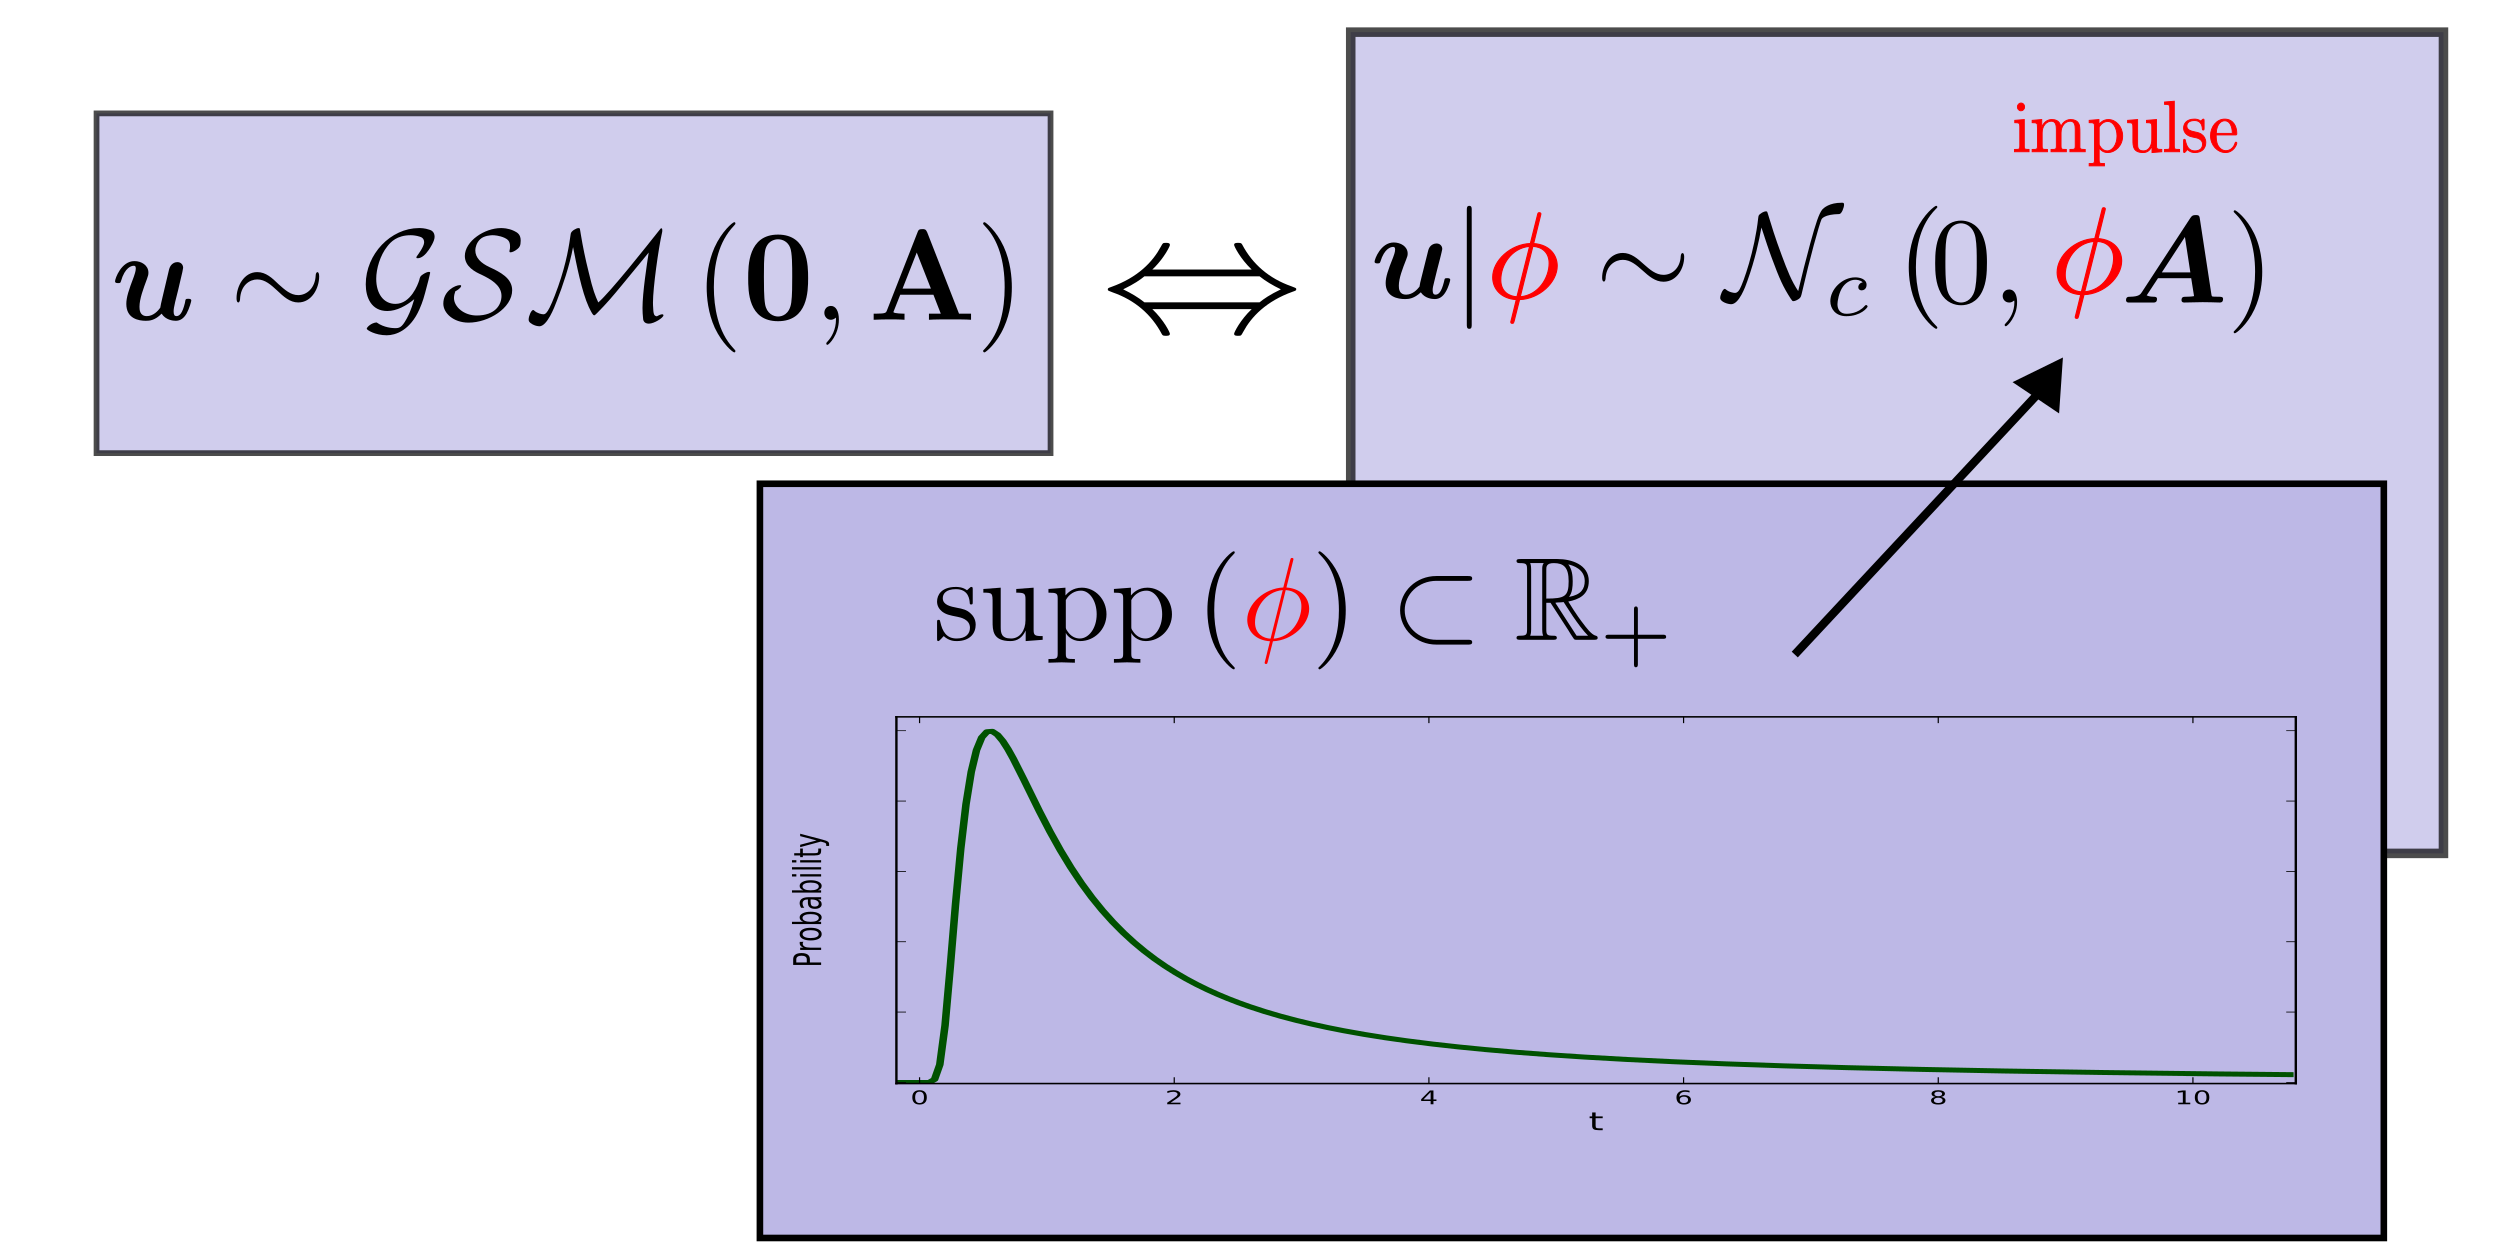 <?xml version="1.0" encoding="UTF-8" standalone="no"?>
<svg
   xmlns:osb="http://www.openswatchbook.org/uri/2009/osb"
   xmlns:dc="http://purl.org/dc/elements/1.1/"
   xmlns:cc="http://creativecommons.org/ns#"
   xmlns:rdf="http://www.w3.org/1999/02/22-rdf-syntax-ns#"
   xmlns:svg="http://www.w3.org/2000/svg"
   xmlns="http://www.w3.org/2000/svg"
   xmlns:xlink="http://www.w3.org/1999/xlink"
   xmlns:sodipodi="http://sodipodi.sourceforge.net/DTD/sodipodi-0.dtd"
   xmlns:inkscape="http://www.inkscape.org/namespaces/inkscape"
   width="297mm"
   height="149mm"
   viewBox="0 0 1052.362 527.953"
   id="svg2"
   version="1.1"
   inkscape:version="1.0.2 (1.0.2+r75+1)"
   sodipodi:docname="GSM.svg">
  <sodipodi:namedview
     id="base"
     pagecolor="#ffffff"
     bordercolor="#666666"
     borderopacity="1.0"
     inkscape:pageopacity="0.0"
     inkscape:pageshadow="2"
     inkscape:zoom="0.7"
     inkscape:cx="501.56953"
     inkscape:cy="329.53697"
     inkscape:document-units="px"
     inkscape:current-layer="layer1"
     showgrid="false"
     inkscape:window-width="1514"
     inkscape:window-height="1199"
     inkscape:window-x="1517"
     inkscape:window-y="268"
     inkscape:window-maximized="0"
     inkscape:document-rotation="0" />
  <defs
     id="defs4">
    <linearGradient
       osb:paint="solid"
       id="linearGradient4194">
      <stop
         id="stop4196"
         offset="0"
         style="stop-color:#bdb8e6;stop-opacity:1;" />
    </linearGradient>
    <clipPath
       id="clipPath5570"
       clipPathUnits="userSpaceOnUse">
      <path
         inkscape:connector-curvature="0"
         id="path5572"
         d="m 573.98,496.602 5839.41,0 0,2323.79 -5839.41,0 0,-2323.79 z" />
    </clipPath>
    <g
       id="g4209">
      <symbol
         overflow="visible"
         id="symbol1340">
        <path
           style="stroke:none;"
           d=""
           id="path5092" />
      </symbol>
      <symbol
         overflow="visible"
         id="symbol6463">
        <path
           style="stroke:none;"
           d="M 2.078 -1.938 C 2.297 -1.891 3.109 -1.734 3.109 -1.016 C 3.109 -0.516 2.766 -0.109 1.984 -0.109 C 1.141 -0.109 0.781 -0.672 0.594 -1.531 C 0.562 -1.656 0.562 -1.688 0.453 -1.688 C 0.328 -1.688 0.328 -1.625 0.328 -1.453 L 0.328 -0.125 C 0.328 0.047 0.328 0.109 0.438 0.109 C 0.484 0.109 0.5 0.094 0.688 -0.094 C 0.703 -0.109 0.703 -0.125 0.891 -0.312 C 1.328 0.094 1.781 0.109 1.984 0.109 C 3.125 0.109 3.594 -0.562 3.594 -1.281 C 3.594 -1.797 3.297 -2.109 3.172 -2.219 C 2.844 -2.547 2.453 -2.625 2.031 -2.703 C 1.469 -2.812 0.812 -2.938 0.812 -3.516 C 0.812 -3.875 1.062 -4.281 1.922 -4.281 C 3.016 -4.281 3.078 -3.375 3.094 -3.078 C 3.094 -2.984 3.188 -2.984 3.203 -2.984 C 3.344 -2.984 3.344 -3.031 3.344 -3.219 L 3.344 -4.234 C 3.344 -4.391 3.344 -4.469 3.234 -4.469 C 3.188 -4.469 3.156 -4.469 3.031 -4.344 C 3 -4.312 2.906 -4.219 2.859 -4.188 C 2.484 -4.469 2.078 -4.469 1.922 -4.469 C 0.703 -4.469 0.328 -3.797 0.328 -3.234 C 0.328 -2.891 0.484 -2.609 0.75 -2.391 C 1.078 -2.141 1.359 -2.078 2.078 -1.938 Z M 2.078 -1.938 "
           id="path8112" />
      </symbol>
      <symbol
         overflow="visible"
         id="symbol4231">
        <path
           style="stroke:none;"
           d="M 3.891 -0.781 L 3.891 0.109 L 5.328 0 L 5.328 -0.312 C 4.641 -0.312 4.562 -0.375 4.562 -0.875 L 4.562 -4.406 L 3.094 -4.297 L 3.094 -3.984 C 3.781 -3.984 3.875 -3.922 3.875 -3.422 L 3.875 -1.656 C 3.875 -0.781 3.391 -0.109 2.656 -0.109 C 1.828 -0.109 1.781 -0.578 1.781 -1.094 L 1.781 -4.406 L 0.312 -4.297 L 0.312 -3.984 C 1.094 -3.984 1.094 -3.953 1.094 -3.078 L 1.094 -1.578 C 1.094 -0.797 1.094 0.109 2.609 0.109 C 3.172 0.109 3.609 -0.172 3.891 -0.781 Z M 3.891 -0.781 "
           id="path2228" />
      </symbol>
      <symbol
         overflow="visible"
         id="symbol2514">
        <path
           style="stroke:none;"
           d="M 1.719 -3.75 L 1.719 -4.406 L 0.281 -4.297 L 0.281 -3.984 C 0.984 -3.984 1.062 -3.922 1.062 -3.484 L 1.062 1.172 C 1.062 1.625 0.953 1.625 0.281 1.625 L 0.281 1.938 C 0.625 1.922 1.141 1.906 1.391 1.906 C 1.672 1.906 2.172 1.922 2.516 1.938 L 2.516 1.625 C 1.859 1.625 1.75 1.625 1.75 1.172 L 1.75 -0.594 C 1.797 -0.422 2.219 0.109 2.969 0.109 C 4.156 0.109 5.188 -0.875 5.188 -2.156 C 5.188 -3.422 4.234 -4.406 3.109 -4.406 C 2.328 -4.406 1.906 -3.969 1.719 -3.75 Z M 1.75 -1.141 L 1.75 -3.359 C 2.031 -3.875 2.516 -4.156 3.031 -4.156 C 3.766 -4.156 4.359 -3.281 4.359 -2.156 C 4.359 -0.953 3.672 -0.109 2.938 -0.109 C 2.531 -0.109 2.156 -0.312 1.891 -0.719 C 1.75 -0.922 1.75 -0.938 1.75 -1.141 Z M 1.75 -1.141 "
           id="path6431" />
      </symbol>
      <symbol
         overflow="visible"
         id="symbol4340">
        <path
           style="stroke:none;"
           d="M 3.297 2.391 C 3.297 2.359 3.297 2.344 3.125 2.172 C 1.891 0.922 1.562 -0.969 1.562 -2.5 C 1.562 -4.234 1.938 -5.969 3.172 -7.203 C 3.297 -7.328 3.297 -7.344 3.297 -7.375 C 3.297 -7.453 3.266 -7.484 3.203 -7.484 C 3.094 -7.484 2.203 -6.797 1.609 -5.531 C 1.109 -4.438 0.984 -3.328 0.984 -2.5 C 0.984 -1.719 1.094 -0.516 1.641 0.625 C 2.25 1.844 3.094 2.5 3.203 2.5 C 3.266 2.5 3.297 2.469 3.297 2.391 Z M 3.297 2.391 "
           id="path4060" />
      </symbol>
      <symbol
         overflow="visible"
         id="symbol4658">
        <path
           style="stroke:none;"
           d="M 2.875 -2.5 C 2.875 -3.266 2.766 -4.469 2.219 -5.609 C 1.625 -6.828 0.766 -7.484 0.672 -7.484 C 0.609 -7.484 0.562 -7.438 0.562 -7.375 C 0.562 -7.344 0.562 -7.328 0.75 -7.141 C 1.734 -6.156 2.297 -4.578 2.297 -2.5 C 2.297 -0.781 1.938 0.969 0.703 2.219 C 0.562 2.344 0.562 2.359 0.562 2.391 C 0.562 2.453 0.609 2.5 0.672 2.5 C 0.766 2.5 1.672 1.812 2.25 0.547 C 2.766 -0.547 2.875 -1.656 2.875 -2.5 Z M 2.875 -2.5 "
           id="path7950" />
      </symbol>
      <symbol
         overflow="visible"
         id="symbol9328">
        <path
           style="stroke:none;"
           d=""
           id="path3764" />
      </symbol>
      <symbol
         overflow="visible"
         id="symbol7697">
        <path
           style="stroke:none;"
           d="M 4.359 -6.672 C 4.359 -6.703 4.391 -6.812 4.391 -6.812 C 4.391 -6.828 4.391 -6.922 4.266 -6.922 C 4.172 -6.922 4.156 -6.891 4.109 -6.719 L 3.531 -4.422 C 1.953 -4.359 0.484 -3.047 0.484 -1.688 C 0.484 -0.734 1.188 0.047 2.406 0.125 C 2.328 0.422 2.25 0.75 2.172 1.062 C 2.047 1.531 1.953 1.906 1.953 1.938 C 1.953 2.031 2.031 2.047 2.078 2.047 C 2.125 2.047 2.141 2.031 2.172 2 C 2.188 1.984 2.25 1.75 2.281 1.609 L 2.656 0.125 C 4.266 0.062 5.719 -1.281 5.719 -2.609 C 5.719 -3.406 5.188 -4.312 3.797 -4.422 Z M 2.453 -0.094 C 1.859 -0.125 1.141 -0.484 1.141 -1.469 C 1.141 -2.672 2 -4.062 3.484 -4.203 Z M 3.734 -4.203 C 4.5 -4.156 5.062 -3.703 5.062 -2.828 C 5.062 -1.641 4.203 -0.219 2.719 -0.094 Z M 3.734 -4.203 "
           id="path7840" />
      </symbol>
      <symbol
         overflow="visible"
         id="symbol5878">
        <path
           style="stroke:none;"
           d=""
           id="path3680" />
      </symbol>
      <symbol
         overflow="visible"
         id="symbol1472">
        <path
           style="stroke:none;"
           d="M 6.562 -4.984 C 6.734 -4.984 6.922 -4.984 6.922 -5.188 C 6.922 -5.391 6.734 -5.391 6.562 -5.391 L 3.891 -5.391 C 2.188 -5.391 0.828 -4.094 0.828 -2.5 C 0.828 -0.891 2.188 0.406 3.891 0.406 L 6.562 0.406 C 6.734 0.406 6.922 0.406 6.922 0.203 C 6.922 0 6.734 0 6.562 0 L 3.906 0 C 2.359 0 1.219 -1.156 1.219 -2.5 C 1.219 -3.828 2.359 -4.984 3.906 -4.984 Z M 6.562 -4.984 "
           id="path4241" />
      </symbol>
      <symbol
         overflow="visible"
         id="symbol9521">
        <path
           style="stroke:none;"
           d=""
           id="path8683" />
      </symbol>
      <symbol
         overflow="visible"
         id="symbol95">
        <path
           style="stroke:none;"
           d="M 2.672 -3.125 L 3.031 -3.125 L 4.531 -0.812 C 4.625 -0.656 4.859 -0.266 4.969 -0.125 C 5.047 0 5.078 0 5.297 0 L 6.672 0 C 6.859 0 7.016 0 7.016 -0.172 C 7.016 -0.266 6.953 -0.328 6.859 -0.344 C 6.484 -0.422 6 -1.094 5.766 -1.406 C 5.688 -1.5 5.188 -2.156 4.531 -3.234 C 5.406 -3.406 6.266 -3.781 6.266 -4.969 C 6.266 -6.344 4.812 -6.828 3.625 -6.828 L 0.5 -6.828 C 0.312 -6.828 0.156 -6.828 0.156 -6.656 C 0.156 -6.484 0.344 -6.484 0.422 -6.484 C 1 -6.484 1.047 -6.406 1.047 -5.906 L 1.047 -0.922 C 1.047 -0.422 1 -0.344 0.422 -0.344 C 0.344 -0.344 0.156 -0.344 0.156 -0.172 C 0.156 0 0.312 0 0.5 0 L 3.234 0 C 3.406 0 3.562 0 3.562 -0.172 C 3.562 -0.344 3.391 -0.344 3.281 -0.344 C 2.719 -0.344 2.672 -0.422 2.672 -0.922 Z M 4.594 -3.625 C 4.875 -3.984 4.906 -4.516 4.906 -4.953 C 4.906 -5.438 4.844 -5.969 4.531 -6.375 C 4.938 -6.281 5.922 -5.969 5.922 -4.969 C 5.922 -4.312 5.625 -3.812 4.594 -3.625 Z M 2.672 -5.938 C 2.672 -6.156 2.672 -6.484 3.297 -6.484 C 4.141 -6.484 4.562 -6.125 4.562 -4.953 C 4.562 -3.672 4.25 -3.484 2.672 -3.484 Z M 1.312 -0.344 C 1.391 -0.531 1.391 -0.812 1.391 -0.891 L 1.391 -5.938 C 1.391 -6.031 1.391 -6.297 1.312 -6.484 L 2.453 -6.484 C 2.328 -6.312 2.328 -6.125 2.328 -5.969 L 2.328 -0.891 C 2.328 -0.797 2.328 -0.531 2.406 -0.344 Z M 3.438 -3.125 C 3.516 -3.141 3.547 -3.156 3.625 -3.156 C 3.781 -3.156 4 -3.172 4.141 -3.188 C 4.297 -2.953 5.375 -1.172 6.203 -0.344 L 5.234 -0.344 Z M 3.438 -3.125 "
           id="path5166" />
      </symbol>
      <symbol
         overflow="visible"
         id="symbol6616">
        <path
           style="stroke:none;"
           d=""
           id="path4442" />
      </symbol>
      <symbol
         overflow="visible"
         id="symbol1275">
        <path
           style="stroke:none;"
           d="M 3.219 -1.578 L 5.359 -1.578 C 5.453 -1.578 5.609 -1.578 5.609 -1.734 C 5.609 -1.922 5.453 -1.922 5.359 -1.922 L 3.219 -1.922 L 3.219 -4.062 C 3.219 -4.141 3.219 -4.312 3.062 -4.312 C 2.891 -4.312 2.891 -4.156 2.891 -4.062 L 2.891 -1.922 L 0.75 -1.922 C 0.656 -1.922 0.484 -1.922 0.484 -1.75 C 0.484 -1.578 0.641 -1.578 0.75 -1.578 L 2.891 -1.578 L 2.891 0.562 C 2.891 0.656 2.891 0.828 3.047 0.828 C 3.219 0.828 3.219 0.656 3.219 0.562 Z M 3.219 -1.578 "
           id="path6819" />
      </symbol>
    </g>
    <g
       id="g2504">
      <symbol
         overflow="visible"
         id="symbol1411">
        <path
           style="stroke:none;"
           d=""
           id="path8502" />
      </symbol>
      <symbol
         overflow="visible"
         id="symbol7355">
        <path
           style="stroke:none;"
           d="M 5.609 -3.156 C 5.688 -3.438 5.797 -3.922 5.797 -3.984 C 5.797 -4.203 5.641 -4.422 5.328 -4.422 C 5.172 -4.422 4.812 -4.344 4.672 -3.891 C 4.641 -3.766 4.188 -1.953 4.109 -1.625 C 4.047 -1.391 3.984 -1.109 3.953 -0.922 C 3.781 -0.688 3.391 -0.281 2.875 -0.281 C 2.297 -0.281 2.281 -0.781 2.281 -1 C 2.281 -1.609 2.594 -2.391 2.875 -3.109 C 2.969 -3.375 3 -3.438 3 -3.609 C 3 -4.188 2.422 -4.5 1.875 -4.5 C 0.812 -4.5 0.312 -3.156 0.312 -2.953 C 0.312 -2.812 0.469 -2.812 0.562 -2.812 C 0.672 -2.812 0.75 -2.812 0.781 -2.938 C 1.109 -4.047 1.656 -4.141 1.812 -4.141 C 1.891 -4.141 1.984 -4.141 1.984 -3.938 C 1.984 -3.703 1.859 -3.422 1.828 -3.312 C 1.406 -2.266 1.219 -1.703 1.219 -1.219 C 1.219 -0.078 2.219 0.078 2.797 0.078 C 3.094 0.078 3.531 0.047 4.062 -0.469 C 4.391 0.016 4.969 0.078 5.203 0.078 C 5.578 0.078 5.859 -0.125 6.078 -0.484 C 6.312 -0.891 6.453 -1.422 6.453 -1.469 C 6.453 -1.609 6.297 -1.609 6.203 -1.609 C 6.094 -1.609 6.062 -1.609 6.016 -1.562 C 5.984 -1.547 5.984 -1.531 5.938 -1.281 C 5.734 -0.5 5.516 -0.281 5.25 -0.281 C 5.109 -0.281 5.031 -0.375 5.031 -0.641 C 5.031 -0.812 5.062 -0.984 5.156 -1.375 C 5.234 -1.656 5.328 -2.047 5.391 -2.266 Z M 5.609 -3.156 "
           id="path4873" />
      </symbol>
      <symbol
         overflow="visible"
         id="symbol526">
        <path
           style="stroke:none;"
           d=""
           id="path8088" />
      </symbol>
      <symbol
         overflow="visible"
         id="symbol3387">
        <path
           style="stroke:none;"
           d="M 7.203 -3.328 C 7.203 -3.547 7.141 -3.656 7.062 -3.656 C 7.016 -3.656 6.922 -3.578 6.922 -3.391 C 6.875 -2.438 6.219 -1.891 5.516 -1.891 C 4.891 -1.891 4.422 -2.312 3.922 -2.734 C 3.422 -3.203 2.906 -3.656 2.219 -3.656 C 1.141 -3.656 0.547 -2.562 0.547 -1.656 C 0.547 -1.328 0.672 -1.328 0.688 -1.328 C 0.797 -1.328 0.828 -1.531 0.828 -1.562 C 0.875 -2.656 1.609 -3.094 2.219 -3.094 C 2.844 -3.094 3.328 -2.672 3.812 -2.25 C 4.328 -1.781 4.844 -1.328 5.516 -1.328 C 6.609 -1.328 7.203 -2.422 7.203 -3.328 Z M 7.203 -3.328 "
           id="path2786" />
      </symbol>
      <symbol
         overflow="visible"
         id="symbol4507">
        <path
           style="stroke:none;"
           d="M 4.344 -1.578 C 4.078 -0.672 3.812 -0.219 3.719 -0.062 C 3.328 0.625 3.125 0.641 2.781 0.641 C 2.609 0.641 1.906 0.609 1.312 0.203 C 0.875 0.234 0.516 0.578 0.516 0.688 C 0.516 0.781 1.203 1.188 2.125 1.188 C 2.844 1.188 4.016 0.812 4.766 -0.812 C 5.031 -1.375 5.188 -1.938 5.219 -2.062 C 5.422 -2.75 5.625 -3.547 5.625 -3.594 C 5.625 -3.656 5.609 -3.672 5.516 -3.672 C 5.438 -3.672 5.266 -3.625 5.047 -3.484 C 4.828 -3.344 4.812 -3.297 4.75 -3.047 C 4.641 -2.703 4.062 -1.219 2.828 -1.219 C 1.859 -1.219 1.281 -2.016 1.281 -3.141 C 1.281 -3.906 1.594 -4.938 2.172 -5.625 C 2.438 -5.953 2.938 -6.484 4.062 -6.484 C 4.25 -6.484 4.531 -6.453 4.781 -6.375 C 4.891 -6.344 5.141 -6.266 5.141 -5.938 C 5.141 -5.609 4.625 -4.969 4.578 -4.906 C 4.547 -4.859 4.516 -4.828 4.516 -4.781 C 4.516 -4.719 4.562 -4.719 4.625 -4.719 C 4.922 -4.719 5.25 -4.984 5.516 -5.359 C 5.594 -5.469 5.984 -6.016 5.984 -6.359 C 5.984 -6.766 5.688 -6.875 5.562 -6.906 C 5.188 -7.031 4.859 -7.031 4.719 -7.031 C 2.469 -7.031 0.438 -5.047 0.438 -2.719 C 0.438 -1.703 0.891 -0.672 2.172 -0.672 C 2.922 -0.672 3.688 -1.062 4.344 -1.578 Z M 4.344 -1.578 "
           id="path1838" />
      </symbol>
      <symbol
         overflow="visible"
         id="symbol9861">
        <path
           style="stroke:none;"
           d="M 1.141 -2.188 C 1.266 -2.234 1.609 -2.453 1.609 -2.594 C 1.609 -2.656 1.562 -2.656 1.5 -2.656 C 1.156 -2.656 0.172 -2.234 0.172 -1.234 C 0.172 -0.516 0.984 0.219 2.203 0.219 C 3.828 0.219 5.719 -0.906 5.719 -2.266 C 5.719 -3.203 4.719 -3.672 3.906 -4.031 C 3.203 -4.344 2.75 -4.75 2.75 -5.328 C 2.75 -5.531 2.844 -5.922 3.156 -6.188 C 3.453 -6.453 4 -6.484 4.141 -6.484 C 4.25 -6.484 4.672 -6.469 5.109 -6.281 C 5.297 -6.188 5.547 -6.078 5.547 -5.641 C 5.547 -5.5 5.547 -5.453 5.516 -5.344 C 5.5 -5.312 5.5 -5.281 5.5 -5.25 C 5.5 -5.172 5.547 -5.172 5.594 -5.172 C 5.719 -5.172 5.969 -5.281 6.156 -5.438 C 6.297 -5.547 6.406 -5.672 6.406 -6.062 C 6.406 -6.547 6.141 -6.688 5.875 -6.812 C 5.406 -7.031 4.938 -7.031 4.812 -7.031 C 3.5 -7.031 1.906 -6.031 1.906 -4.891 C 1.906 -4.062 2.766 -3.656 3.25 -3.453 C 3.953 -3.125 4.859 -2.672 4.859 -1.828 C 4.859 -1.172 4.375 -0.328 2.859 -0.328 C 1.844 -0.328 1.031 -0.984 1.031 -1.672 C 1.031 -1.844 1.078 -2.031 1.141 -2.188 Z M 1.141 -2.188 "
           id="path3877" />
      </symbol>
      <symbol
         overflow="visible"
         id="symbol8862">
        <path
           style="stroke:none;"
           d="M 3.844 -5.578 C 4.109 -4.281 4.547 -2.141 5.109 -0.984 C 5.328 -0.562 5.438 -0.344 5.547 -0.344 C 5.578 -0.344 5.609 -0.344 5.781 -0.516 C 6.547 -1.25 7.062 -1.828 7.75 -2.625 L 9.938 -5.156 C 9.797 -4.312 9.438 -2.078 9.438 -0.906 C 9.438 -0.641 9.453 -0.375 9.484 -0.109 C 9.484 0 9.531 0.297 9.953 0.297 C 10.375 0.297 11.125 -0.156 11.125 -0.344 C 11.125 -0.406 11.062 -0.422 11.031 -0.422 C 10.906 -0.422 10.703 -0.328 10.594 -0.266 C 10.359 -0.297 10.344 -0.453 10.312 -0.672 C 10.281 -1 10.281 -1.297 10.281 -1.328 C 10.281 -2.438 10.719 -5.469 11.016 -6.703 C 11.031 -6.766 11.031 -6.781 11.031 -6.875 C 11.031 -6.906 11.031 -7.016 10.953 -7.016 C 10.922 -7.016 10.906 -7.016 10.719 -6.781 C 9.781 -5.656 6.875 -2.156 5.875 -1.328 C 5.625 -1.859 5.453 -2.234 5.109 -3.625 C 4.812 -4.75 4.641 -5.578 4.469 -6.547 C 4.453 -6.688 4.391 -6.953 4.391 -6.984 C 4.359 -7.031 4.312 -7.031 4.281 -7.031 C 4.109 -7.031 3.688 -6.812 3.656 -6.594 C 3.531 -5.766 3.344 -4.453 2.641 -2.547 C 1.844 -0.422 1.625 -0.422 1.438 -0.422 C 1.312 -0.422 0.938 -0.5 0.719 -0.703 C 0.672 -0.75 0.641 -0.75 0.625 -0.75 C 0.484 -0.75 0.266 -0.297 0.266 -0.016 C 0.266 0.062 0.266 0.188 0.594 0.359 C 0.844 0.484 1.078 0.5 1.125 0.5 C 1.75 0.5 2.328 -0.922 2.531 -1.438 C 3 -2.562 3.562 -4.141 3.844 -5.578 Z M 3.844 -5.578 "
           id="path4959" />
      </symbol>
      <symbol
         overflow="visible"
         id="symbol3821">
        <path
           style="stroke:none;"
           d=""
           id="path9921" />
      </symbol>
      <symbol
         overflow="visible"
         id="symbol491">
        <path
           style="stroke:none;"
           d="M 3.297 2.391 C 3.297 2.359 3.297 2.344 3.125 2.172 C 1.891 0.922 1.562 -0.969 1.562 -2.5 C 1.562 -4.234 1.938 -5.969 3.172 -7.203 C 3.297 -7.328 3.297 -7.344 3.297 -7.375 C 3.297 -7.453 3.266 -7.484 3.203 -7.484 C 3.094 -7.484 2.203 -6.797 1.609 -5.531 C 1.109 -4.438 0.984 -3.328 0.984 -2.5 C 0.984 -1.719 1.094 -0.516 1.641 0.625 C 2.25 1.844 3.094 2.5 3.203 2.5 C 3.266 2.5 3.297 2.469 3.297 2.391 Z M 3.297 2.391 "
           id="path4660" />
      </symbol>
      <symbol
         overflow="visible"
         id="symbol5068">
        <path
           style="stroke:none;"
           d="M 2.875 -2.5 C 2.875 -3.266 2.766 -4.469 2.219 -5.609 C 1.625 -6.828 0.766 -7.484 0.672 -7.484 C 0.609 -7.484 0.562 -7.438 0.562 -7.375 C 0.562 -7.344 0.562 -7.328 0.75 -7.141 C 1.734 -6.156 2.297 -4.578 2.297 -2.5 C 2.297 -0.781 1.938 0.969 0.703 2.219 C 0.562 2.344 0.562 2.359 0.562 2.391 C 0.562 2.453 0.609 2.5 0.672 2.5 C 0.766 2.5 1.672 1.812 2.25 0.547 C 2.766 -0.547 2.875 -1.656 2.875 -2.5 Z M 2.875 -2.5 "
           id="path3631" />
      </symbol>
      <symbol
         overflow="visible"
         id="symbol3848">
        <path
           style="stroke:none;"
           d=""
           id="path5009" />
      </symbol>
      <symbol
         overflow="visible"
         id="symbol2465">
        <path
           style="stroke:none;"
           d="M 5.281 -3.188 C 5.281 -4.141 5.266 -6.531 2.859 -6.531 C 0.453 -6.531 0.453 -4.156 0.453 -3.188 C 0.453 -2.188 0.453 0.109 2.859 0.109 C 5.25 0.109 5.281 -2.188 5.281 -3.188 Z M 2.859 -0.25 C 2.5 -0.25 1.938 -0.469 1.812 -1.203 C 1.719 -1.719 1.719 -2.75 1.719 -3.297 C 1.719 -4.016 1.719 -4.672 1.797 -5.188 C 1.922 -6.078 2.625 -6.172 2.859 -6.172 C 3.234 -6.172 3.641 -5.984 3.828 -5.547 C 4 -5.172 4 -4.109 4 -3.297 C 4 -2.734 4 -1.828 3.922 -1.312 C 3.781 -0.391 3.156 -0.25 2.859 -0.25 Z M 2.859 -0.25 "
           id="path9999" />
      </symbol>
      <symbol
         overflow="visible"
         id="symbol987">
        <path
           style="stroke:none;"
           d="M 4.719 -6.703 C 4.609 -6.953 4.5 -6.953 4.328 -6.953 C 4.047 -6.953 4 -6.875 3.938 -6.703 L 1.469 -0.703 C 1.406 -0.547 1.375 -0.469 0.625 -0.469 L 0.406 -0.469 L 0.406 0 C 0.781 -0.016 1.266 -0.031 1.578 -0.031 C 1.969 -0.031 2.516 -0.031 2.891 0 L 2.891 -0.469 C 2.875 -0.469 2 -0.469 2 -0.594 C 2 -0.609 2.031 -0.703 2.047 -0.719 L 2.547 -1.922 L 5.219 -1.922 L 5.812 -0.469 L 4.859 -0.469 L 4.859 0 C 5.25 -0.031 6.188 -0.031 6.625 -0.031 C 7.016 -0.031 7.891 -0.031 8.25 0 L 8.25 -0.469 L 7.281 -0.469 Z M 3.875 -5.156 L 5.016 -2.391 L 2.734 -2.391 Z M 3.875 -5.156 "
           id="path4415" />
      </symbol>
      <symbol
         overflow="visible"
         id="symbol9964">
        <path
           style="stroke:none;"
           d=""
           id="path8460" />
      </symbol>
      <symbol
         overflow="visible"
         id="symbol9707">
        <path
           style="stroke:none;"
           d="M 2.031 -0.016 C 2.031 -0.672 1.781 -1.062 1.391 -1.062 C 1.062 -1.062 0.859 -0.812 0.859 -0.531 C 0.859 -0.266 1.062 0 1.391 0 C 1.5 0 1.641 -0.047 1.734 -0.125 C 1.766 -0.156 1.781 -0.156 1.781 -0.156 C 1.797 -0.156 1.797 -0.156 1.797 -0.016 C 1.797 0.734 1.453 1.328 1.125 1.656 C 1.016 1.766 1.016 1.781 1.016 1.812 C 1.016 1.891 1.062 1.922 1.109 1.922 C 1.219 1.922 2.031 1.156 2.031 -0.016 Z M 2.031 -0.016 "
           id="path5500" />
      </symbol>
    </g>
  </defs>
  <g
     inkscape:label="Calque 1"
     inkscape:groupmode="layer"
     id="layer1"
     transform="translate(0,-524.41)">
    <rect
       style="opacity:0.7;fill:#bdb8e6;fill-opacity:1;fill-rule:nonzero;stroke:#000000;stroke-width:2.413;stroke-linecap:butt;stroke-linejoin:miter;stroke-miterlimit:4;stroke-dasharray:none;stroke-dashoffset:0;stroke-opacity:1"
       id="rect4136"
       width="401.587"
       height="143.016"
       x="40.635"
       y="572.14"
       inkscape:export-filename="/home/mafontai/Dropbox/presentation 27.01.2021/figures/GSM.png"
       inkscape:export-xdpi="288"
       inkscape:export-ydpi="288" />
    <g
       id="g4221"
       transform="matrix(1.609,0,0,1.343,-17.184,183.591)"
       inkscape:export-filename="/home/mafontai/Dropbox/presentation 27.01.2021/figures/GSM.png"
       inkscape:export-xdpi="288"
       inkscape:export-ydpi="288">
      <g
         word-spacing="normal"
         letter-spacing="normal"
         font-size-adjust="none"
         font-stretch="normal"
         font-weight="normal"
         font-variant="normal"
         font-style="normal"
         stroke-miterlimit="10.433"
         xml:space="preserve"
         transform="matrix(1.063,0,0,-1.063,-186.024,789.272)"
         id="g4223"
         style="font-style:normal;font-variant:normal;font-weight:normal;font-stretch:normal;letter-spacing:normal;word-spacing:normal;text-anchor:start;fill:none;fill-opacity:1;fill-rule:evenodd;stroke:#000000;stroke-linecap:butt;stroke-linejoin:miter;stroke-miterlimit:10.433;stroke-dasharray:none;stroke-dashoffset:0;stroke-opacity:1"><path
           id="path4225"
           d="m 468.65,424.28 0.26,0.31 0.26,0.3 0.25,0.31 0.23,0.31 0.23,0.3 0.23,0.31 0.21,0.31 0.21,0.3 0.2,0.3 0.19,0.29 0.18,0.29 0.17,0.29 0.17,0.28 0.15,0.28 0.15,0.26 0.14,0.26 0.14,0.25 0.12,0.25 0.11,0.23 0.11,0.22 0.1,0.21 0.09,0.2 0.08,0.19 0.08,0.18 0.06,0.16 0.06,0.14 0.05,0.13 0.03,0.12 0.03,0.1 0.03,0.08 0.01,0.07 0,0.04 c 0,0.6 -0.54,0.6 -0.99,0.6 -0.75,0 -0.75,-0.05 -1.2,-1.04 -2.04,-4.59 -5.72,-9.17 -12.25,-11.96 -0.7,-0.3 -0.84,-0.35 -0.84,-0.7 0,-0.09 0,-0.2 0.04,-0.29 0.1,-0.11 0.15,-0.16 1.15,-0.61 l 2.59,0.9 c 2.74,1.6 4.23,2.84 5.23,3.84 l 28.34,0 c 1.5,-1.45 3.19,-2.64 5.24,-3.84 -2.75,-1.59 -4.24,-2.84 -5.24,-3.83 l -28.34,0 c -1.5,1.44 -3.19,2.64 -5.23,3.83 l -2.59,-0.9 c 5.48,-2.28 9.56,-6.52 12.1,-12.3 0.2,-0.45 0.4,-0.5 1,-0.5 0.45,0 0.99,0 0.99,0.6 0,0.4 -1.49,4.04 -4.33,7.27 l 24.46,0 c -2.84,-3.23 -4.33,-6.87 -4.33,-7.27 0,-0.6 0.54,-0.6 0.99,-0.6 0.75,0 0.75,0.05 1.2,1.05 2.04,4.58 5.73,9.16 12.25,11.96 0.7,0.29 0.85,0.35 0.85,0.69 0,0.1 0,0.2 -0.05,0.3 -0.1,0.1 -0.15,0.15 -1.14,0.6 -5.49,2.29 -9.57,6.53 -12.11,12.3 -0.2,0.45 -0.4,0.5 -1,0.5 -0.45,0 -0.99,0 -0.99,-0.6 0,-0.39 1.49,-4.03 4.33,-7.27 z"
           inkscape:connector-curvature="0"
           style="fill:#000000;stroke-width:0" /></g>
    </g>
    <rect
       style="opacity:0.7;fill:#bdb8e6;fill-opacity:1;fill-rule:nonzero;stroke:#000000;stroke-width:4.015;stroke-linecap:butt;stroke-linejoin:miter;stroke-miterlimit:4;stroke-dasharray:none;stroke-dashoffset:0;stroke-opacity:1"
       id="rect4136-3"
       width="459.985"
       height="345.699"
       x="568.579"
       y="537.941"
       inkscape:export-filename="/home/mafontai/Dropbox/presentation 27.01.2021/figures/GSM.png"
       inkscape:export-xdpi="288"
       inkscape:export-ydpi="288" />
    <g
       transform="translate(313.105,293.344)"
       id="g4308"
       inkscape:export-filename="/home/mafontai/Dropbox/presentation 27.01.2021/figures/GSM.png"
       inkscape:export-xdpi="288"
       inkscape:export-ydpi="288">
      <g
         style="font-style:normal;font-variant:normal;font-weight:normal;font-stretch:normal;letter-spacing:normal;word-spacing:normal;text-anchor:start;fill:none;fill-opacity:1;fill-rule:evenodd;stroke:#000000;stroke-linecap:butt;stroke-linejoin:miter;stroke-miterlimit:10.433;stroke-dasharray:none;stroke-dashoffset:0;stroke-opacity:1"
         id="g4310"
         transform="matrix(1.063,0,0,-1.063,-186.024,789.272)"
         xml:space="preserve"
         stroke-miterlimit="10.433"
         font-style="normal"
         font-variant="normal"
         font-weight="normal"
         font-stretch="normal"
         font-size-adjust="none"
         letter-spacing="normal"
         word-spacing="normal"><g
           id="g4412"
           transform="matrix(0.508,0,0,-0.544,525.558,659.625)"
           style="fill:#ff0000;stroke:#ff0000;stroke-width:0.716;stroke-miterlimit:10.433;stroke-dasharray:none;stroke-opacity:1"><g
             word-spacing="normal"
             letter-spacing="normal"
             font-size-adjust="none"
             font-stretch="normal"
             font-weight="normal"
             font-variant="normal"
             font-style="normal"
             stroke-miterlimit="10.433"
             xml:space="preserve"
             transform="matrix(1.063,0,0,-1.063,-186.024,789.272)"
             id="g4414"
             style="font-style:normal;font-variant:normal;font-weight:normal;font-stretch:normal;letter-spacing:normal;word-spacing:normal;text-anchor:start;fill:#ff0000;fill-opacity:1;fill-rule:evenodd;stroke:#ff0000;stroke-width:0.674;stroke-linecap:butt;stroke-linejoin:miter;stroke-miterlimit:10.433;stroke-dasharray:none;stroke-dashoffset:0;stroke-opacity:1"><path
               id="path4416"
               d="m 464.82,428.02 -6.98,-0.55 v -1.54 c 3.24,0 3.69,-0.31 3.69,-2.75 v -13.39 c 0,-2.25 -0.55,-2.25 -3.89,-2.25 V 406 h 10.66 v 1.54 c -3.28,0 -3.48,0.25 -3.48,2.19 z"
               inkscape:connector-curvature="0"
               style="fill:#ff0000;stroke:#ff0000;stroke-width:0.674;stroke-miterlimit:10.433;stroke-dasharray:none;stroke-opacity:1" /><path
               id="path4418"
               d="m 465.02,436.68 -0.01,0.15 -0.01,0.15 -0.02,0.14 -0.02,0.13 -0.03,0.14 -0.04,0.13 -0.04,0.13 -0.05,0.12 -0.06,0.12 -0.06,0.11 -0.06,0.11 -0.07,0.11 -0.08,0.1 -0.08,0.1 -0.08,0.09 -0.09,0.09 -0.09,0.09 -0.1,0.07 -0.1,0.08 -0.11,0.07 -0.1,0.06 -0.11,0.06 -0.12,0.06 -0.11,0.05 -0.12,0.04 -0.12,0.04 -0.13,0.03 -0.12,0.03 -0.13,0.02 -0.13,0.01 -0.12,0.01 h -0.13 c -1.55,0 -2.65,-1.34 -2.65,-2.64 0,-1.34 1.1,-2.64 2.65,-2.64 1.39,0 2.64,1.05 2.64,2.64 z"
               inkscape:connector-curvature="0"
               style="fill:#ff0000;stroke:#ff0000;stroke-width:0.674;stroke-miterlimit:10.433;stroke-dasharray:none;stroke-opacity:1" /><path
               id="path4420"
               d="m 474.48,423.14 v -13.35 c 0,-2.25 -0.55,-2.25 -3.89,-2.25 V 406 h 11.21 v 1.54 c -3.34,0 -3.88,0 -3.88,2.25 v 9.16 c 0,5.18 3.53,7.97 6.72,7.97 3.14,0 3.69,-2.69 3.69,-5.53 v -11.6 c 0,-2.25 -0.55,-2.25 -3.89,-2.25 V 406 h 11.21 v 1.54 c -3.34,0 -3.88,0 -3.88,2.25 v 9.16 c 0,5.18 3.53,7.97 6.72,7.97 3.14,0 3.69,-2.69 3.69,-5.53 v -11.6 c 0,-2.25 -0.55,-2.25 -3.89,-2.25 V 406 h 11.21 v 1.54 c -2.59,0 -3.84,0 -3.89,1.5 v 9.51 c 0,4.29 0,5.83 -1.54,7.63 -0.7,0.84 -2.34,1.84 -5.23,1.84 -4.19,0 -6.38,-2.99 -7.23,-4.88 -0.69,4.33 -4.38,4.88 -6.62,4.88 -3.63,0 -5.98,-2.14 -7.37,-5.23 v 5.23 l -7.03,-0.55 v -1.54 c 3.49,0 3.89,-0.35 3.89,-2.79 z"
               inkscape:connector-curvature="0"
               style="fill:#ff0000;stroke:#ff0000;stroke-width:0.674;stroke-miterlimit:10.433;stroke-dasharray:none;stroke-opacity:1" /><path
               id="path4422"
               d="m 519.57,424.73 v 3.29 l -7.17,-0.55 v -1.54 c 3.53,0 3.88,-0.31 3.88,-2.5 v -23.31 c 0,-2.24 -0.55,-2.24 -3.88,-2.24 v -1.54 h 11.2 v 1.54 c -3.33,0 -3.88,0 -3.88,2.24 v 8.37 0.45 l 0.69,0.65 c -0.69,1.04 -0.69,1.09 -0.69,2.09 v 0 11.11 c 1.44,2.54 3.88,3.98 6.43,3.98 3.63,0 6.67,-4.38 6.67,-10.01 0,-6.03 -3.49,-10.21 -7.17,-10.21 -2,0 -3.89,0.99 -5.24,3.04 l -0.69,-0.65 c 0.25,-0.8 2.34,-3.49 6.12,-3.49 5.93,0 11.11,4.88 11.11,11.31 0,6.33 -4.83,11.26 -10.41,11.26 -3.88,0 -5.98,-2.2 -6.97,-3.29 z"
               inkscape:connector-curvature="0"
               style="fill:#ff0000;stroke:#ff0000;stroke-width:0.674;stroke-miterlimit:10.433;stroke-dasharray:none;stroke-opacity:1" /><path
               id="path4424"
               d="m 558.48,409.93 v -4.48 l 7.17,0.55 v 1.54 c -3.49,0 -3.88,0.35 -3.88,2.79 v 17.69 l -7.33,-0.55 v -1.54 c 3.49,0 3.89,-0.35 3.89,-2.79 v -8.87 c 0,-4.34 -2.39,-7.72 -6.03,-7.72 -4.18,0 -4.38,2.34 -4.38,4.93 v 16.54 l -7.33,-0.55 v -1.54 c 3.89,0 3.89,-0.15 3.89,-4.59 v -7.47 c 0,-3.89 0,-8.42 7.57,-8.42 2.79,0 4.98,1.4 6.43,4.48 z"
               inkscape:connector-curvature="0"
               style="fill:#ff0000;stroke:#ff0000;stroke-width:0.674;stroke-miterlimit:10.433;stroke-dasharray:none;stroke-opacity:1" /><path
               id="path4426"
               d="m 574.82,440.57 -7.17,-0.55 v -1.54 c 3.48,0 3.88,-0.35 3.88,-2.79 v -25.9 c 0,-2.25 -0.55,-2.25 -3.88,-2.25 V 406 h 11.05 v 1.54 c -3.34,0 -3.88,0 -3.88,2.25 z"
               inkscape:connector-curvature="0"
               style="fill:#ff0000;stroke:#ff0000;stroke-width:0.674;stroke-miterlimit:10.433;stroke-dasharray:none;stroke-opacity:1" /><path
               id="path4428"
               d="m 590.36,415.66 0.11,-0.02 0.13,-0.02 0.14,-0.03 0.16,-0.03 0.17,-0.04 0.18,-0.05 0.18,-0.05 0.2,-0.05 0.21,-0.06 0.21,-0.07 0.21,-0.08 0.22,-0.09 0.22,-0.09 0.22,-0.1 0.22,-0.12 0.22,-0.12 0.22,-0.13 0.21,-0.14 0.2,-0.15 0.2,-0.16 0.19,-0.18 0.18,-0.19 0.17,-0.2 0.16,-0.21 0.14,-0.22 0.07,-0.12 0.06,-0.12 0.06,-0.13 0.05,-0.12 0.05,-0.13 0.05,-0.14 0.04,-0.14 0.03,-0.14 0.03,-0.15 0.03,-0.15 0.02,-0.15 0.01,-0.16 0.01,-0.16 v -0.17 c 0,-2.54 -1.74,-4.53 -5.63,-4.53 -4.18,0 -5.98,2.84 -6.92,7.07 -0.15,0.65 -0.2,0.85 -0.7,0.85 -0.64,0 -0.64,-0.35 -0.64,-1.25 v -6.57 c 0,-0.85 0,-1.2 0.54,-1.2 0.25,0 0.3,0.05 1.25,1 0.09,0.1 0.09,0.2 0.99,1.14 2.19,-2.09 4.44,-2.14 5.48,-2.14 5.73,0 8.02,3.34 8.02,6.93 0,2.64 -1.49,4.13 -2.09,4.73 -1.64,1.59 -3.59,1.99 -5.68,2.39 -2.79,0.55 -6.13,1.2 -6.13,4.09 0,1.74 1.3,3.78 5.58,3.78 5.48,0 5.73,-4.48 5.83,-6.03 0.05,-0.45 0.5,-0.45 0.6,-0.45 0.65,0 0.65,0.25 0.65,1.2 v 5.03 c 0,0.85 0,1.2 -0.55,1.2 -0.25,0 -0.35,0 -0.99,-0.6 -0.16,-0.2 -0.65,-0.65 -0.85,-0.8 -1.9,1.4 -3.94,1.4 -4.69,1.4 -6.08,0 -7.96,-3.34 -7.96,-6.13 0,-1.74 0.79,-3.14 2.13,-4.23 1.6,-1.3 2.99,-1.6 6.58,-2.3 z"
               inkscape:connector-curvature="0"
               style="fill:#ff0000;stroke:#ff0000;stroke-width:0.674;stroke-miterlimit:10.433;stroke-dasharray:none;stroke-opacity:1" /><path
               id="path4430"
               d="m 605.53,417.51 0.05,1.04 c 0.3,7.43 4.48,8.67 6.18,8.67 5.13,0 5.63,-6.72 5.63,-8.67 h -11.81 l -0.05,-1.04 h 13.9 c 1.09,0 1.24,0 1.24,1.04 0,4.93 -2.69,9.77 -8.91,9.77 -5.78,0 -10.36,-5.14 -10.36,-11.36 0,-6.67 5.22,-11.51 10.95,-11.51 6.08,0 8.32,5.53 8.32,6.48 0,0.5 -0.4,0.6 -0.65,0.6 -0.44,0 -0.54,-0.3 -0.64,-0.7 -1.75,-5.13 -6.23,-5.13 -6.73,-5.13 -2.49,0 -4.48,1.49 -5.63,3.34 -1.49,2.39 -1.49,5.67 -1.49,7.47 z"
               inkscape:connector-curvature="0"
               style="fill:#ff0000;stroke:#ff0000;stroke-width:0.674;stroke-miterlimit:10.433;stroke-dasharray:none;stroke-opacity:1" /></g></g></g>
    </g>
    <rect
       style="opacity:1;fill:#bdb8e6;fill-opacity:1;fill-rule:nonzero;stroke:#000000;stroke-width:2.781;stroke-linecap:butt;stroke-linejoin:miter;stroke-miterlimit:4;stroke-dasharray:none;stroke-dashoffset:0;stroke-opacity:1"
       id="rect4136-3-6"
       width="683.58"
       height="317.49"
       x="319.879"
       y="728.046"
       inkscape:export-filename="/home/mafontai/Dropbox/presentation 27.01.2021/figures/GSM.png"
       inkscape:export-xdpi="288"
       inkscape:export-ydpi="288" />
    <g
       transform="matrix(0.978,0,0,0.644,-37.075,383.196)"
       id="g4294"
       inkscape:export-filename="/home/mafontai/Dropbox/presentation 27.01.2021/figures/GSM.png"
       inkscape:export-xdpi="288"
       inkscape:export-ydpi="288">
      <g
         id="g5566"
         transform="matrix(0.103,0,0,-0.103,364.529,978.756)">
        <g
           id="g5568"
           clip-path="url(#clipPath5570)">
          <path
             d="m 33.012,503.629 679.289,0.633 21.918,19.566 21.91,93.633 21.922,248.359 21.91,372.66 21.918,396.83 21.91,353.21 21.91,281.64 21.922,205.78 21.91,137.26 21.918,80.63 21.91,36.21 21.911,2.58 21.921,-22.07 21.909,-39.57 21.92,-51.72 21.91,-59.65 43.83,-131.64 65.74,-202.77 43.83,-128.25 43.83,-119.29 43.82,-109.46 43.83,-99.68 43.83,-90.43 43.83,-81.88 43.83,-74.14 43.82,-67.19 43.83,-60.97 43.83,-55.39 43.83,-50.43 43.83,-46.02 43.83,-42.07 43.82,-38.55 43.83,-35.4 43.83,-32.57 43.83,-30 43.79,-27.74 43.83,-25.66 43.82,-23.791 65.75,-32.578 65.74,-29.262 65.74,-26.398 65.74,-23.91 65.74,-21.719 65.75,-19.762 87.65,-23.75 87.66,-21.18 87.66,-18.902 109.57,-20.976 109.57,-18.473 109.57,-16.367 131.48,-17.274 131.48,-15.117 153.4,-15.351 175.28,-15.11 197.22,-14.461 219.14,-13.551 241.06,-12.539 262.97,-11.41 306.79,-10.969 350.59,-10.281 416.37,-9.758 482.11,-8.953 449.96,-6.636"
             style="fill:none;stroke:#005200;stroke-width:31.653;stroke-linecap:square;stroke-linejoin:round;stroke-miterlimit:100;stroke-dasharray:none;stroke-opacity:1"
             id="path5574"
             inkscape:connector-curvature="0" />
        </g>
      </g>
      <path
         d="m 423.734,687.84 602.322,0"
         style="fill:none;stroke:#000000;stroke-width:1.031;stroke-linecap:square;stroke-linejoin:miter;stroke-miterlimit:100000;stroke-dasharray:none;stroke-opacity:1"
         id="path5588"
         inkscape:connector-curvature="0" />
      <path
         d="m 1026.056,927.533 0,-239.693"
         style="fill:none;stroke:#000000;stroke-width:1.031;stroke-linecap:square;stroke-linejoin:miter;stroke-miterlimit:100000;stroke-dasharray:none;stroke-opacity:1"
         id="path5590"
         inkscape:connector-curvature="0" />
      <path
         d="m 423.734,927.533 602.322,0"
         style="fill:none;stroke:#000000;stroke-width:1.031;stroke-linecap:square;stroke-linejoin:miter;stroke-miterlimit:100000;stroke-dasharray:none;stroke-opacity:1"
         id="path5592"
         inkscape:connector-curvature="0" />
      <path
         d="m 423.734,927.533 0,-239.693"
         style="fill:none;stroke:#000000;stroke-width:1.031;stroke-linecap:square;stroke-linejoin:miter;stroke-miterlimit:100000;stroke-dasharray:none;stroke-opacity:1"
         id="path5594"
         inkscape:connector-curvature="0" />
      <path
         d="m 433.702,927.533 0,-4.126"
         style="fill:none;stroke:#000000;stroke-width:0.516;stroke-linecap:butt;stroke-linejoin:round;stroke-miterlimit:100000;stroke-dasharray:none;stroke-opacity:1"
         id="path5596"
         inkscape:connector-curvature="0" />
      <path
         d="m 433.702,687.84 0,4.126"
         style="fill:none;stroke:#000000;stroke-width:0.516;stroke-linecap:butt;stroke-linejoin:round;stroke-miterlimit:100000;stroke-dasharray:none;stroke-opacity:1"
         id="path5598"
         inkscape:connector-curvature="0" />
      <path
         d="m 433.699,932.843 c -0.629,0 -1.1,0.311 -1.418,0.931 -0.315,0.616 -0.476,1.547 -0.476,2.788 0,1.237 0.161,2.163 0.476,2.784 0.318,0.617 0.789,0.926 1.418,0.926 0.632,0 1.108,-0.31 1.422,-0.926 0.318,-0.621 0.475,-1.547 0.475,-2.784 0,-1.241 -0.157,-2.172 -0.475,-2.788 -0.315,-0.621 -0.79,-0.931 -1.422,-0.931 m 0,-0.966 c 1.011,0 1.785,0.402 2.317,1.2 0.535,0.802 0.801,1.962 0.801,3.486 0,1.518 -0.266,2.679 -0.801,3.477 -0.532,0.802 -1.306,1.201 -2.317,1.201 -1.012,0 -1.785,-0.399 -2.318,-1.201 -0.535,-0.798 -0.801,-1.959 -0.801,-3.477 0,-1.523 0.266,-2.684 0.801,-3.486 0.532,-0.798 1.306,-1.2 2.318,-1.2"
         style="fill:#000000;fill-opacity:1;fill-rule:nonzero;stroke:none"
         id="path5600"
         inkscape:connector-curvature="0" />
      <path
         d="m 543.317,927.533 0,-4.126"
         style="fill:none;stroke:#000000;stroke-width:0.516;stroke-linecap:butt;stroke-linejoin:round;stroke-miterlimit:100000;stroke-dasharray:none;stroke-opacity:1"
         id="path5602"
         inkscape:connector-curvature="0" />
      <path
         d="m 543.317,687.84 0,4.126"
         style="fill:none;stroke:#000000;stroke-width:0.516;stroke-linecap:butt;stroke-linejoin:round;stroke-miterlimit:100000;stroke-dasharray:none;stroke-opacity:1"
         id="path5604"
         inkscape:connector-curvature="0" />
      <path
         d="m 541.753,940.036 4.259,0 0,1.028 -5.725,0 0,-1.028 c 0.463,-0.479 1.091,-1.12 1.893,-1.93 0.798,-0.805 1.302,-1.329 1.507,-1.564 0.391,-0.439 0.665,-0.809 0.818,-1.112 0.158,-0.307 0.234,-0.604 0.234,-0.899 0,-0.479 -0.169,-0.871 -0.503,-1.173 -0.338,-0.302 -0.774,-0.455 -1.318,-0.455 -0.383,0 -0.785,0.068 -1.209,0.201 -0.427,0.133 -0.878,0.334 -1.362,0.604 l 0,-1.233 c 0.492,-0.198 0.947,-0.346 1.374,-0.448 0.431,-0.099 0.822,-0.152 1.177,-0.152 0.935,0 1.68,0.233 2.236,0.704 0.556,0.464 0.829,1.088 0.829,1.87 0,0.37 -0.068,0.725 -0.205,1.055 -0.141,0.331 -0.391,0.725 -0.761,1.177 -0.097,0.117 -0.419,0.455 -0.959,1.011 -0.539,0.56 -1.301,1.338 -2.285,2.341"
         style="fill:#000000;fill-opacity:1;fill-rule:nonzero;stroke:none"
         id="path5606"
         inkscape:connector-curvature="0" />
      <path
         d="m 652.932,927.533 0,-4.126"
         style="fill:none;stroke:#000000;stroke-width:0.516;stroke-linecap:butt;stroke-linejoin:round;stroke-miterlimit:100000;stroke-dasharray:none;stroke-opacity:1"
         id="path5608"
         inkscape:connector-curvature="0" />
      <path
         d="m 652.932,687.84 0,4.126"
         style="fill:none;stroke:#000000;stroke-width:0.516;stroke-linecap:butt;stroke-linejoin:round;stroke-miterlimit:100000;stroke-dasharray:none;stroke-opacity:1"
         id="path5610"
         inkscape:connector-curvature="0" />
      <path
         d="m 653.673,933.106 -3.082,4.815 3.082,0 0,-4.815 z m -0.322,-1.064 1.535,0 0,5.879 1.289,0 0,1.016 -1.289,0 0,2.127 -1.213,0 0,-2.127 -4.073,0 0,-1.177 3.751,-5.717 z"
         style="fill:#000000;fill-opacity:1;fill-rule:nonzero;stroke:none"
         id="path5612"
         inkscape:connector-curvature="0" />
      <path
         d="m 762.546,927.533 0,-4.126"
         style="fill:none;stroke:#000000;stroke-width:0.516;stroke-linecap:butt;stroke-linejoin:round;stroke-miterlimit:100000;stroke-dasharray:none;stroke-opacity:1"
         id="path5614"
         inkscape:connector-curvature="0" />
      <path
         d="m 762.546,687.84 0,4.126"
         style="fill:none;stroke:#000000;stroke-width:0.516;stroke-linecap:butt;stroke-linejoin:round;stroke-miterlimit:100000;stroke-dasharray:none;stroke-opacity:1"
         id="path5616"
         inkscape:connector-curvature="0" />
      <path
         d="m 762.696,936.067 c -0.549,0 -0.984,0.19 -1.306,0.565 -0.319,0.371 -0.48,0.887 -0.48,1.539 0,0.649 0.161,1.16 0.48,1.54 0.322,0.374 0.757,0.563 1.306,0.563 0.548,0 0.983,-0.189 1.301,-0.563 0.319,-0.38 0.48,-0.891 0.48,-1.54 0,-0.652 -0.161,-1.168 -0.48,-1.539 -0.318,-0.375 -0.753,-0.565 -1.301,-0.565 m 2.421,-3.828 0,1.112 c -0.306,-0.145 -0.616,-0.254 -0.926,-0.33 -0.31,-0.076 -0.621,-0.117 -0.927,-0.117 -0.806,0 -1.421,0.274 -1.849,0.818 -0.423,0.544 -0.664,1.366 -0.725,2.465 0.238,-0.35 0.536,-0.62 0.895,-0.806 0.358,-0.189 0.753,-0.281 1.184,-0.281 0.907,0 1.619,0.273 2.148,0.826 0.528,0.547 0.79,1.297 0.79,2.243 0,0.927 -0.274,1.669 -0.822,2.232 -0.549,0.56 -1.278,0.839 -2.188,0.839 -1.044,0 -1.842,-0.399 -2.394,-1.201 -0.552,-0.798 -0.829,-1.959 -0.829,-3.477 0,-1.427 0.338,-2.563 1.015,-3.413 0.677,-0.846 1.587,-1.273 2.728,-1.273 0.305,0 0.616,0.032 0.926,0.093 0.31,0.06 0.636,0.149 0.975,0.269"
         style="fill:#000000;fill-opacity:1;fill-rule:nonzero;stroke:none"
         id="path5618"
         inkscape:connector-curvature="0" />
      <path
         d="m 872.161,927.533 0,-4.126"
         style="fill:none;stroke:#000000;stroke-width:0.516;stroke-linecap:butt;stroke-linejoin:round;stroke-miterlimit:100000;stroke-dasharray:none;stroke-opacity:1"
         id="path5620"
         inkscape:connector-curvature="0" />
      <path
         d="m 872.161,687.84 0,4.126"
         style="fill:none;stroke:#000000;stroke-width:0.516;stroke-linecap:butt;stroke-linejoin:round;stroke-miterlimit:100000;stroke-dasharray:none;stroke-opacity:1"
         id="path5622"
         inkscape:connector-curvature="0" />
      <path
         d="m 872.157,936.781 c -0.581,0 -1.036,0.153 -1.37,0.463 -0.331,0.311 -0.496,0.738 -0.496,1.281 0,0.543 0.165,0.972 0.496,1.281 0.334,0.311 0.789,0.467 1.37,0.467 0.58,0 1.04,-0.157 1.37,-0.467 0.338,-0.314 0.503,-0.741 0.503,-1.281 0,-0.543 -0.165,-0.971 -0.499,-1.281 -0.331,-0.31 -0.79,-0.463 -1.374,-0.463 m -1.221,-0.52 c -0.524,-0.129 -0.93,-0.375 -1.224,-0.729 -0.291,-0.363 -0.435,-0.799 -0.435,-1.314 0,-0.721 0.258,-1.293 0.769,-1.712 0.516,-0.419 1.217,-0.628 2.111,-0.628 0.898,0 1.603,0.209 2.116,0.628 0.512,0.419 0.769,0.991 0.769,1.712 0,0.516 -0.15,0.951 -0.439,1.314 -0.29,0.355 -0.697,0.6 -1.217,0.729 0.588,0.137 1.044,0.402 1.374,0.805 0.327,0.399 0.492,0.883 0.492,1.458 0,0.875 -0.266,1.547 -0.802,2.014 -0.531,0.468 -1.297,0.702 -2.292,0.702 -0.995,0 -1.757,-0.234 -2.293,-0.702 -0.535,-0.467 -0.801,-1.14 -0.801,-2.014 0,-0.576 0.165,-1.059 0.495,-1.458 0.331,-0.403 0.79,-0.668 1.378,-0.805 m -0.447,-1.93 c 0,0.467 0.149,0.833 0.438,1.095 0.291,0.262 0.701,0.391 1.23,0.391 0.524,0 0.935,-0.129 1.228,-0.391 0.298,-0.262 0.448,-0.629 0.448,-1.095 0,-0.468 -0.149,-0.831 -0.448,-1.093 -0.294,-0.262 -0.705,-0.395 -1.228,-0.395 -0.528,0 -0.939,0.133 -1.23,0.395 -0.29,0.262 -0.438,0.625 -0.438,1.093"
         style="fill:#000000;fill-opacity:1;fill-rule:nonzero;stroke:none"
         id="path5624"
         inkscape:connector-curvature="0" />
      <path
         d="m 981.775,927.533 0,-4.126"
         style="fill:none;stroke:#000000;stroke-width:0.516;stroke-linecap:butt;stroke-linejoin:round;stroke-miterlimit:100000;stroke-dasharray:none;stroke-opacity:1"
         id="path5626"
         inkscape:connector-curvature="0" />
      <path
         d="m 981.775,687.84 0,4.126"
         style="fill:none;stroke:#000000;stroke-width:0.516;stroke-linecap:butt;stroke-linejoin:round;stroke-miterlimit:100000;stroke-dasharray:none;stroke-opacity:1"
         id="path5628"
         inkscape:connector-curvature="0" />
      <path
         d="m 975.438,940.036 1.994,0 0,-6.882 -2.171,0.435 0,-1.112 2.16,-0.435 1.22,0 0,7.994 1.991,0 0,1.028 -5.193,0 0,-1.028 z"
         style="fill:#000000;fill-opacity:1;fill-rule:nonzero;stroke:none"
         id="path5630"
         inkscape:connector-curvature="0" />
      <path
         d="m 985.708,932.843 c -0.625,0 -1.101,0.311 -1.414,0.931 -0.319,0.616 -0.476,1.547 -0.476,2.788 0,1.237 0.157,2.163 0.476,2.784 0.314,0.617 0.789,0.926 1.414,0.926 0.636,0 1.108,-0.31 1.425,-0.926 0.315,-0.621 0.476,-1.547 0.476,-2.784 0,-1.241 -0.161,-2.172 -0.476,-2.788 -0.318,-0.621 -0.789,-0.931 -1.425,-0.931 m 0,-0.966 c 1.015,0 1.784,0.402 2.321,1.2 0.531,0.802 0.802,1.962 0.802,3.486 0,1.518 -0.27,2.679 -0.802,3.477 -0.536,0.802 -1.306,1.201 -2.321,1.201 -1.008,0 -1.781,-0.399 -2.317,-1.201 -0.532,-0.798 -0.798,-1.959 -0.798,-3.477 0,-1.523 0.266,-2.684 0.798,-3.486 0.535,-0.798 1.309,-1.2 2.317,-1.2"
         style="fill:#000000;fill-opacity:1;fill-rule:nonzero;stroke:none"
         id="path5632"
         inkscape:connector-curvature="0" />
      <path
         d="m 724.684,946.445 0,2.562 3.05,0 0,1.156 -3.05,0 0,4.899 c 0,0.733 0.101,1.209 0.298,1.418 0.201,0.21 0.613,0.315 1.233,0.315 l 1.519,0 0,1.237 -1.519,0 c -1.144,0 -1.934,-0.209 -2.368,-0.636 -0.435,-0.427 -0.653,-1.209 -0.653,-2.333 l 0,-4.899 -1.088,0 0,-1.156 1.088,0 0,-2.562 1.49,0 z"
         style="fill:#000000;fill-opacity:1;fill-rule:nonzero;stroke:none"
         id="path5634"
         inkscape:connector-curvature="0" />
      <path
         d="m 423.734,926.808 4.126,0"
         style="fill:none;stroke:#000000;stroke-width:0.516;stroke-linecap:butt;stroke-linejoin:round;stroke-miterlimit:100000;stroke-dasharray:none;stroke-opacity:1"
         id="path5636"
         inkscape:connector-curvature="0" />
      <path
         d="m 1026.056,926.808 -4.126,0"
         style="fill:none;stroke:#000000;stroke-width:0.516;stroke-linecap:butt;stroke-linejoin:round;stroke-miterlimit:100000;stroke-dasharray:none;stroke-opacity:1"
         id="path5638"
         inkscape:connector-curvature="0" />
      <path
         d="m 423.734,880.823 4.126,0"
         style="fill:none;stroke:#000000;stroke-width:0.516;stroke-linecap:butt;stroke-linejoin:round;stroke-miterlimit:100000;stroke-dasharray:none;stroke-opacity:1"
         id="path5646"
         inkscape:connector-curvature="0" />
      <path
         d="m 1026.056,880.823 -4.126,0"
         style="fill:none;stroke:#000000;stroke-width:0.516;stroke-linecap:butt;stroke-linejoin:round;stroke-miterlimit:100000;stroke-dasharray:none;stroke-opacity:1"
         id="path5648"
         inkscape:connector-curvature="0" />
      <path
         d="m 423.734,834.842 4.126,0"
         style="fill:none;stroke:#000000;stroke-width:0.516;stroke-linecap:butt;stroke-linejoin:round;stroke-miterlimit:100000;stroke-dasharray:none;stroke-opacity:1"
         id="path5656"
         inkscape:connector-curvature="0" />
      <path
         d="m 1026.056,834.842 -4.126,0"
         style="fill:none;stroke:#000000;stroke-width:0.516;stroke-linecap:butt;stroke-linejoin:round;stroke-miterlimit:100000;stroke-dasharray:none;stroke-opacity:1"
         id="path5658"
         inkscape:connector-curvature="0" />
      <path
         d="m 423.734,788.86 4.126,0"
         style="fill:none;stroke:#000000;stroke-width:0.516;stroke-linecap:butt;stroke-linejoin:round;stroke-miterlimit:100000;stroke-dasharray:none;stroke-opacity:1"
         id="path5666"
         inkscape:connector-curvature="0" />
      <path
         d="m 1026.056,788.86 -4.126,0"
         style="fill:none;stroke:#000000;stroke-width:0.516;stroke-linecap:butt;stroke-linejoin:round;stroke-miterlimit:100000;stroke-dasharray:none;stroke-opacity:1"
         id="path5668"
         inkscape:connector-curvature="0" />
      <path
         d="m 423.734,742.879 4.126,0"
         style="fill:none;stroke:#000000;stroke-width:0.516;stroke-linecap:butt;stroke-linejoin:round;stroke-miterlimit:100000;stroke-dasharray:none;stroke-opacity:1"
         id="path5676"
         inkscape:connector-curvature="0" />
      <path
         d="m 1026.056,742.879 -4.126,0"
         style="fill:none;stroke:#000000;stroke-width:0.516;stroke-linecap:butt;stroke-linejoin:round;stroke-miterlimit:100000;stroke-dasharray:none;stroke-opacity:1"
         id="path5678"
         inkscape:connector-curvature="0" />
      <path
         d="m 423.734,696.893 4.126,0"
         style="fill:none;stroke:#000000;stroke-width:0.516;stroke-linecap:butt;stroke-linejoin:round;stroke-miterlimit:100000;stroke-dasharray:none;stroke-opacity:1"
         id="path5686"
         inkscape:connector-curvature="0" />
      <path
         d="m 1026.056,696.893 -4.126,0"
         style="fill:none;stroke:#000000;stroke-width:0.516;stroke-linecap:butt;stroke-linejoin:round;stroke-miterlimit:100000;stroke-dasharray:none;stroke-opacity:1"
         id="path5688"
         inkscape:connector-curvature="0" />
      <path
         d="m 380.638,848.383 4.521,0 0,-2.046 c 0,-0.757 -0.194,-1.346 -0.588,-1.757 -0.391,-0.415 -0.951,-0.621 -1.676,-0.621 -0.718,0 -1.274,0.206 -1.668,0.621 -0.391,0.411 -0.589,1 -0.589,1.757 l 0,2.046 z m -1.338,1.629 0,-3.675 c 0,-1.35 0.307,-2.369 0.915,-3.058 0.613,-0.693 1.507,-1.04 2.68,-1.04 1.188,0 2.087,0.346 2.695,1.04 0.604,0.689 0.907,1.708 0.907,3.058 l 0,2.046 4.835,0 0,1.629 -12.031,0 z"
         style="fill:#000000;fill-opacity:1;fill-rule:nonzero;stroke:none"
         id="path5696"
         inkscape:connector-curvature="0" />
      <path
         d="m 383.692,834.893 c -0.097,0.169 -0.165,0.351 -0.209,0.545 -0.048,0.197 -0.072,0.415 -0.072,0.649 0,0.838 0.273,1.482 0.818,1.93 0.548,0.451 1.33,0.677 2.349,0.677 l 4.754,0 0,1.486 -9.025,0 0,-1.486 1.407,0 c -0.549,-0.315 -0.955,-0.721 -1.221,-1.221 -0.266,-0.499 -0.399,-1.108 -0.399,-1.821 0,-0.102 0.004,-0.214 0.021,-0.338 0.013,-0.126 0.032,-0.262 0.06,-0.412 l 1.519,-0.011 z"
         style="fill:#000000;fill-opacity:1;fill-rule:nonzero;stroke:none"
         id="path5698"
         inkscape:connector-curvature="0" />
      <path
         d="m 383.346,829.849 c 0,0.793 0.31,1.422 0.931,1.886 0.62,0.459 1.47,0.693 2.55,0.693 1.08,0 1.93,-0.23 2.55,-0.689 0.62,-0.46 0.931,-1.092 0.931,-1.89 0,-0.79 -0.311,-1.418 -0.931,-1.878 -0.625,-0.463 -1.475,-0.692 -2.55,-0.692 -1.068,0 -1.913,0.229 -2.543,0.692 -0.624,0.46 -0.938,1.088 -0.938,1.878 m -1.253,0 c 0,-1.289 0.42,-2.305 1.257,-3.039 0.838,-0.736 1.999,-1.108 3.477,-1.108 1.479,0 2.64,0.371 3.481,1.108 0.839,0.733 1.261,1.749 1.261,3.039 0,1.293 -0.423,2.308 -1.261,3.042 -0.842,0.733 -2.002,1.099 -3.481,1.099 -1.478,0 -2.639,-0.366 -3.477,-1.099 -0.838,-0.734 -1.257,-1.748 -1.257,-3.042"
         style="fill:#000000;fill-opacity:1;fill-rule:nonzero;stroke:none"
         id="path5700"
         inkscape:connector-curvature="0" />
      <path
         d="m 386.827,816.766 c -1.088,0 -1.942,0.226 -2.563,0.673 -0.621,0.452 -0.931,1.069 -0.931,1.849 0,0.786 0.31,1.403 0.931,1.854 0.62,0.448 1.474,0.674 2.563,0.674 1.092,0 1.946,-0.226 2.566,-0.674 0.621,-0.451 0.931,-1.068 0.931,-1.854 0,-0.781 -0.31,-1.398 -0.931,-1.849 -0.62,-0.447 -1.474,-0.673 -2.566,-0.673 m -3.151,5.049 c -0.535,-0.315 -0.935,-0.71 -1.193,-1.181 -0.262,-0.48 -0.391,-1.047 -0.391,-1.704 0,-1.101 0.435,-1.991 1.306,-2.672 0.866,-0.689 2.011,-1.031 3.429,-1.031 1.418,0 2.566,0.342 3.436,1.031 0.871,0.681 1.306,1.571 1.306,2.672 0,0.657 -0.133,1.224 -0.395,1.704 -0.258,0.471 -0.657,0.866 -1.197,1.181 l 1.353,0 0,1.49 -12.539,0 0,-1.49 4.883,0 z"
         style="fill:#000000;fill-opacity:1;fill-rule:nonzero;stroke:none"
         id="path5702"
         inkscape:connector-curvature="0" />
      <path
         d="m 386.799,808.668 c 0,1.201 0.137,2.03 0.407,2.494 0.274,0.459 0.742,0.692 1.407,0.692 0.523,0 0.943,-0.173 1.252,-0.519 0.306,-0.351 0.46,-0.822 0.46,-1.415 0,-0.825 -0.29,-1.482 -0.874,-1.981 -0.58,-0.496 -1.358,-0.746 -2.321,-0.746 l -0.33,0 0,1.475 z m -0.616,-2.958 5.149,0 0,1.483 -1.365,0 c 0.544,0.338 0.951,0.761 1.209,1.269 0.262,0.504 0.395,1.12 0.395,1.854 0,0.923 -0.262,1.657 -0.782,2.204 -0.516,0.544 -1.213,0.818 -2.083,0.818 -1.012,0 -1.777,-0.338 -2.293,-1.019 -0.516,-0.682 -0.774,-1.697 -0.774,-3.043 l 0,-2.083 -0.149,0 c -0.68,0 -1.209,0.226 -1.583,0.673 -0.37,0.452 -0.56,1.08 -0.56,1.89 0,0.516 0.065,1.02 0.185,1.511 0.125,0.488 0.311,0.959 0.56,1.406 l -1.374,0 c -0.209,-0.539 -0.367,-1.068 -0.467,-1.575 -0.105,-0.512 -0.158,-1.008 -0.158,-1.49 0,-1.31 0.338,-2.285 1.016,-2.929 0.677,-0.645 1.7,-0.968 3.074,-0.968"
         style="fill:#000000;fill-opacity:1;fill-rule:nonzero;stroke:none"
         id="path5704"
         inkscape:connector-curvature="0" />
      <path
         d="m 386.827,796.177 c -1.088,0 -1.942,0.226 -2.563,0.674 -0.621,0.451 -0.931,1.068 -0.931,1.849 0,0.785 0.31,1.402 0.931,1.853 0.62,0.448 1.474,0.674 2.563,0.674 1.092,0 1.946,-0.226 2.566,-0.674 0.621,-0.451 0.931,-1.068 0.931,-1.853 0,-0.782 -0.31,-1.399 -0.931,-1.849 -0.62,-0.448 -1.474,-0.674 -2.566,-0.674 m -3.151,5.049 c -0.535,-0.315 -0.935,-0.71 -1.193,-1.181 -0.262,-0.48 -0.391,-1.047 -0.391,-1.704 0,-1.101 0.435,-1.991 1.306,-2.672 0.866,-0.689 2.011,-1.031 3.429,-1.031 1.418,0 2.566,0.342 3.436,1.031 0.871,0.681 1.306,1.571 1.306,2.672 0,0.657 -0.133,1.224 -0.395,1.704 -0.258,0.471 -0.657,0.866 -1.197,1.181 l 1.353,0 0,1.49 -12.539,0 0,-1.49 4.883,0 z"
         style="fill:#000000;fill-opacity:1;fill-rule:nonzero;stroke:none"
         id="path5706"
         inkscape:connector-curvature="0" />
      <path
         d="m 382.306,792.184 0,-1.482 9.025,0 0,1.482 -9.025,0 z m -3.513,0 0,-1.482 1.881,0 0,1.482 -1.881,0 z"
         style="fill:#000000;fill-opacity:1;fill-rule:nonzero;stroke:none"
         id="path5708"
         inkscape:connector-curvature="0" />
      <path
         d="m 378.793,787.599 12.539,0 0,-1.484 -12.539,0 0,1.484 z"
         style="fill:#000000;fill-opacity:1;fill-rule:nonzero;stroke:none"
         id="path5710"
         inkscape:connector-curvature="0" />
      <path
         d="m 382.306,783.013 0,-1.482 9.025,0 0,1.482 -9.025,0 z m -3.513,0 0,-1.482 1.881,0 0,1.482 -1.881,0 z"
         style="fill:#000000;fill-opacity:1;fill-rule:nonzero;stroke:none"
         id="path5712"
         inkscape:connector-curvature="0" />
      <path
         d="m 379.744,776.957 2.562,0 0,-3.05 1.156,0 0,3.05 4.9,0 c 0.733,0 1.209,-0.096 1.418,-0.298 0.21,-0.201 0.315,-0.612 0.315,-1.233 l 0,-1.519 1.237,0 0,1.519 c 0,1.144 -0.209,1.938 -0.636,2.369 -0.427,0.435 -1.209,0.653 -2.333,0.653 l -4.9,0 0,1.087 -1.156,0 0,-1.087 -2.562,0 0,-1.492 z"
         style="fill:#000000;fill-opacity:1;fill-rule:nonzero;stroke:none"
         id="path5714"
         inkscape:connector-curvature="0" />
      <path
         d="m 392.17,768.202 c 1.076,0.415 1.777,0.826 2.103,1.225 0.33,0.394 0.491,0.926 0.491,1.592 l 0,1.188 -1.241,0 0,-0.875 c 0,-0.406 -0.096,-0.721 -0.29,-0.947 -0.193,-0.225 -0.649,-0.48 -1.37,-0.749 l -0.673,-0.266 -8.885,3.646 0,-1.567 7.06,-2.825 -7.06,-2.82 0,-1.572 9.864,3.969 z"
         style="fill:#000000;fill-opacity:1;fill-rule:nonzero;stroke:none"
         id="path5716"
         inkscape:connector-curvature="0" />
    </g>
    <g
       id="g732016"
       transform="matrix(0.423,0.143,-0.143,0.423,742.091,588.91)"
       inkscape:export-filename="/home/mafontai/Dropbox/presentation 27.01.2021/figures/GSM.png"
       inkscape:export-xdpi="288"
       inkscape:export-ydpi="288">
      <path
         sodipodi:nodetypes="cc"
         style="fill:#000000;fill-opacity:1;fill-rule:evenodd;stroke:#000000;stroke-width:7.882;stroke-linecap:butt;stroke-linejoin:miter;stroke-miterlimit:4;stroke-dasharray:none;stroke-opacity:1"
         d="M 179.784,438.101 321.672,124.227"
         id="path732012"
         inkscape:connector-curvature="0" />
      <path
         inkscape:transform-center-x="-3.5800631"
         sodipodi:type="star"
         style="opacity:1;fill:#000000;fill-opacity:1;fill-rule:nonzero;stroke:#000000;stroke-width:2.169;stroke-linecap:butt;stroke-linejoin:miter;stroke-miterlimit:4;stroke-dasharray:none;stroke-dashoffset:0;stroke-opacity:1"
         id="path732014"
         sodipodi:sides="3"
         sodipodi:cx="-207.87834"
         sodipodi:cy="-231.33595"
         sodipodi:r1="28.34927"
         sodipodi:r2="14.174634"
         sodipodi:arg1="1.5707963"
         sodipodi:arg2="2.6179939"
         inkscape:flatsided="true"
         inkscape:rounded="0"
         inkscape:randomized="0"
         d="m -207.878,-202.987 -24.551,-42.524 49.102,0 z"
         inkscape:transform-center-y="-4.1090611"
         transform="rotate(-164.779,80.411,-90.394)" />
    </g>
    <g
       transform="matrix(1.378,0,0,1.378,-246.662,-14.267)"
       id="g5683"
       inkscape:export-filename="/home/mafontai/Dropbox/presentation 27.01.2021/figures/GSM.png"
       inkscape:export-xdpi="288"
       inkscape:export-ydpi="288">
      <g
         style="font-style:normal;font-variant:normal;font-weight:normal;font-stretch:normal;letter-spacing:normal;word-spacing:normal;text-anchor:start;fill:none;fill-opacity:1;fill-rule:evenodd;stroke:#000000;stroke-linecap:butt;stroke-linejoin:miter;stroke-miterlimit:10.433;stroke-dasharray:none;stroke-dashoffset:0;stroke-opacity:1"
         id="g5685"
         transform="matrix(0.754,0,0,-0.754,-131.988,789.272)"
         xml:space="preserve"
         stroke-miterlimit="10.433"
         font-style="normal"
         font-variant="normal"
         font-weight="normal"
         font-stretch="normal"
         font-size-adjust="none"
         letter-spacing="normal"
         word-spacing="normal"><g
           inkscape:label=""
           transform="matrix(5.029,0,0,-5.284,-4.797,831.865)"
           id="g1363"><g
   id="g7332">
    <g
   style="fill:#000000;fill-opacity:1"
   id="g378">
      <use
   xlink:href="#symbol7355"
   x="91.925"
   y="81.963"
   id="use3098"
   width="100%"
   height="100%" />
    </g>
    <g
   style="fill:#000000;fill-opacity:1"
   id="g9161">
      <use
   xlink:href="#symbol3387"
   x="101.477"
   y="81.963"
   id="use9055"
   width="100%"
   height="100%" />
    </g>
    <g
   style="fill:#000000;fill-opacity:1"
   id="g7291">
      <use
   xlink:href="#symbol4507"
   x="111.996"
   y="81.963"
   id="use3154"
   width="100%"
   height="100%" />
    </g>
    <g
   style="fill:#000000;fill-opacity:1"
   id="g8083">
      <use
   xlink:href="#symbol9861"
   x="118.51"
   y="81.963"
   id="use3442"
   width="100%"
   height="100%" />
    </g>
    <g
   style="fill:#000000;fill-opacity:1"
   id="g490">
      <use
   xlink:href="#symbol8862"
   x="125.291"
   y="81.963"
   id="use7384"
   width="100%"
   height="100%" />
    </g>
    <g
   style="fill:#000000;fill-opacity:1"
   id="g6358">
      <use
   xlink:href="#symbol491"
   x="138.915"
   y="81.963"
   id="use7167"
   width="100%"
   height="100%" />
    </g>
    <g
   style="fill:#000000;fill-opacity:1"
   id="g3959">
      <use
   xlink:href="#symbol2465"
   x="142.79"
   y="81.963"
   id="use1247"
   width="100%"
   height="100%" />
    </g>
    <g
   style="fill:#000000;fill-opacity:1"
   id="g8180">
      <use
   xlink:href="#symbol9707"
   x="148.518"
   y="81.963"
   id="use1063"
   width="100%"
   height="100%" />
    </g>
    <g
   style="fill:#000000;fill-opacity:1"
   id="g4175">
      <use
   xlink:href="#symbol987"
   x="152.946"
   y="81.963"
   id="use6877"
   width="100%"
   height="100%" />
    </g>
    <g
   style="fill:#000000;fill-opacity:1"
   id="g3106">
      <use
   xlink:href="#symbol5068"
   x="161.608"
   y="81.963"
   id="use3933"
   width="100%"
   height="100%" />
    </g>
  </g>
</g></g>
    </g>
    <g
       id="g6058"
       transform="translate(361.429,162.857)"
       inkscape:export-filename="/home/mafontai/Dropbox/presentation 27.01.2021/figures/GSM.png"
       inkscape:export-xdpi="288"
       inkscape:export-ydpi="288">
      <g
         word-spacing="normal"
         letter-spacing="normal"
         font-size-adjust="none"
         font-stretch="normal"
         font-weight="normal"
         font-variant="normal"
         font-style="normal"
         stroke-miterlimit="10.433"
         xml:space="preserve"
         transform="matrix(0.754,0,0,-0.754,-131.988,789.272)"
         id="content"
         style="font-style:normal;font-variant:normal;font-weight:normal;font-stretch:normal;letter-spacing:normal;word-spacing:normal;text-anchor:start;fill:none;fill-opacity:1;fill-rule:evenodd;stroke:#000000;stroke-linecap:butt;stroke-linejoin:miter;stroke-miterlimit:10.433;stroke-dasharray:none;stroke-dashoffset:0;stroke-opacity:1"><path
           id="path6061"
           d="m 499.579,422.624 0.055,0.179 0.041,0.193 0.055,0.207 0.041,0.193 0.055,0.207 0.055,0.221 0.11,0.427 0.11,0.455 0.11,0.441 0.11,0.441 0.041,0.221 0.055,0.207 0.055,0.207 0.041,0.207 0.041,0.193 0.041,0.193 0.041,0.193 0.041,0.165 0.041,0.165 0.028,0.165 0.041,0.152 0.014,0.124 0.028,0.124 0.028,0.124 0.014,0.097 0.014,0.083 0,0.069 0,0.055 c 0,1.434 -1.089,3.019 -3.226,3.019 -1.103,0 -3.639,-0.62 -4.535,-3.639 -0.276,-0.965 -3.363,-13.399 -3.915,-15.659 -0.414,-1.585 -0.882,-3.57 -1.02,-4.811 -1.241,-1.64 -3.915,-4.466 -7.43,-4.466 -4.039,0 -4.108,3.446 -4.108,5.018 0,4.191 2.123,9.553 4.053,14.488 0.675,1.792 0.882,2.261 0.882,3.432 0,3.984 -3.97,6.189 -7.761,6.189 -7.264,0 -10.711,-9.346 -10.711,-10.711 0,-0.965 1.034,-0.965 1.654,-0.965 0.827,0 1.296,0 1.571,0.896 2.274,7.609 5.983,8.298 7.085,8.298 0.469,0 1.158,0 1.158,-1.434 0,-1.585 -0.813,-3.501 -1.089,-4.328 -2.895,-7.209 -4.191,-11.055 -4.191,-14.419 0,-7.83 6.865,-8.932 10.917,-8.932 1.985,0 5.004,0.276 8.712,3.777 2.206,-3.363 6.189,-3.777 7.83,-3.777 2.536,0 4.535,1.447 5.983,3.915 1.709,2.743 2.605,6.451 2.605,6.796 0,0.965 -1.034,0.965 -1.64,0.965 -0.772,0 -1.034,0 -1.378,-0.345 -0.138,-0.138 -0.138,-0.276 -0.551,-1.985 -1.378,-5.362 -2.881,-6.878 -4.673,-6.878 -1.034,0 -1.571,0.689 -1.571,2.55 0,1.172 0.262,2.261 0.951,5.018 0.482,1.916 1.172,4.659 1.516,6.176 z"
           inkscape:connector-curvature="0"
           style="fill:#000000;stroke-width:0" /><path
           id="path6063"
           d="m 517.333,449.89 0,0.221 0,0.234 0,0.234 -0.014,0.11 0,0.11 -0.014,0.097 -0.014,0.11 -0.014,0.11 -0.014,0.097 -0.014,0.097 -0.028,0.097 -0.028,0.097 -0.028,0.083 -0.041,0.083 -0.041,0.083 -0.041,0.083 -0.041,0.069 -0.055,0.069 -0.055,0.055 -0.069,0.069 -0.069,0.055 -0.069,0.041 -0.041,0.028 -0.041,0.014 -0.041,0.014 -0.055,0.028 -0.041,0.014 -0.055,0.014 -0.041,0.014 -0.055,0.014 -0.055,0 -0.055,0.014 -0.055,0 -0.055,0.014 -0.069,0 -0.055,0 c -1.378,0 -1.378,-1.241 -1.378,-2.467 l 0,-63.726 c 0,-1.227 0,-2.467 1.378,-2.467 1.365,0 1.365,1.241 1.365,2.467 z"
           inkscape:connector-curvature="0"
           style="fill:#000000;stroke-width:0" /><path
           id="path6065"
           d="m 555.723,446.871 0,0 0,0.014 0,0 0,0.014 0,0.014 0,0 0,0.014 0.014,0.014 0,0.028 0,0.028 0.014,0.028 0,0.041 0.014,0.028 0,0.041 0.014,0.041 0.014,0.041 0,0.028 0.014,0.041 0.014,0.083 0.028,0.083 0,0.041 0.014,0.041 0.014,0.028 0,0.041 0.014,0.028 0,0.041 0.014,0.028 0,0.028 0.014,0.014 0,0 0,0.014 0,0.014 0,0.014 0,0 0.014,0.014 0,0.014 0,0 0,0 0,0.014 0,0 c 0,0.069 0,0.689 -0.827,0.689 -0.689,0 -0.758,-0.207 -1.034,-1.378 l -3.984,-15.852 c -10.917,-0.345 -21.008,-9.484 -21.008,-18.816 0,-6.52 4.811,-11.951 13.178,-12.434 l 0.345,1.516 c -4.108,0.207 -9.056,2.605 -9.056,9.47 0,8.243 5.9,17.851 16.142,18.747 l -7.085,-28.217 -0.345,-1.516 c -0.551,-2.123 -1.02,-4.315 -1.571,-6.451 -0.827,-3.226 -1.516,-5.845 -1.516,-6.038 0,-0.689 0.482,-0.758 0.827,-0.758 0.345,0 0.482,0.069 0.689,0.276 0.138,0.138 0.551,1.778 0.758,2.743 l 2.605,10.228 0.345,1.516 7.071,28.217 c 5.224,-0.276 9.125,-3.432 9.125,-9.47 0,-8.105 -5.9,-17.92 -16.197,-18.747 l -0.345,-1.516 c 11.055,0.345 21.008,9.622 21.008,18.816 0,5.417 -3.639,11.744 -13.178,12.434 z"
           inkscape:connector-curvature="0"
           style="fill:#ff0000;stroke-width:0.663;fill-opacity:1;stroke:#ff0000;stroke-opacity:1;stroke-miterlimit:10.433;stroke-dasharray:none" /><path
           id="path6067"
           d="m 635.95,423.796 -0.014,0.138 0,0.138 0,0.124 -0.014,0.124 -0.014,0.124 -0.014,0.11 -0.014,0.11 -0.014,0.11 -0.014,0.097 -0.028,0.097 -0.014,0.097 -0.028,0.083 -0.028,0.083 -0.028,0.083 -0.028,0.069 -0.028,0.069 -0.041,0.069 -0.028,0.069 -0.041,0.055 -0.041,0.055 -0.028,0.041 -0.041,0.041 -0.041,0.041 -0.041,0.041 -0.055,0.028 -0.041,0.028 -0.041,0.014 -0.055,0.028 -0.041,0.014 -0.055,0 -0.041,0.014 -0.055,0 c -0.345,0 -0.896,-0.482 -0.965,-1.778 -0.276,-6.589 -4.811,-10.38 -9.608,-10.38 -4.328,0 -7.623,2.95 -11,5.914 -3.487,3.157 -7.058,6.313 -11.731,6.313 -7.485,0 -11.538,-7.554 -11.538,-13.798 0,-2.192 0.896,-2.192 0.965,-2.192 0.744,0 0.951,1.365 0.951,1.571 0.276,7.554 5.431,10.573 9.622,10.573 4.328,0 7.623,-2.95 10.986,-5.9 3.501,-3.157 7.071,-6.327 11.744,-6.327 7.485,0 11.538,7.568 11.538,13.812 z"
           inkscape:connector-curvature="0"
           style="fill:#000000;stroke-width:0" /><path
           id="path6069"
           d="m 679.054,440.268 0.234,-0.689 0.248,-0.717 0.248,-0.772 0.276,-0.813 0.276,-0.868 0.152,-0.441 0.152,-0.469 0.152,-0.469 0.152,-0.496 0.165,-0.496 0.179,-0.524 0.165,-0.524 0.179,-0.551 0.193,-0.551 0.193,-0.579 0.193,-0.593 0.207,-0.607 0.221,-0.62 0.221,-0.634 0.221,-0.662 0.234,-0.675 0.248,-0.689 0.248,-0.703 0.262,-0.731 0.262,-0.744 0.276,-0.758 0.289,-0.786 c 4.315,-11.676 6.244,-15.935 10.435,-22.455 0.965,-1.447 1.034,-1.516 1.64,-1.516 0.965,0 2.412,0.827 3.157,1.378 0.965,0.896 1.034,0.965 1.792,4.328 4.122,18.058 9.332,36.874 10.711,40.03 0.069,0.138 1.447,2.743 9.884,2.881 1.378,0.069 2.688,3.708 2.688,5.224 0,1.103 -0.414,1.103 -1.378,1.103 -6.865,0 -9.952,-2.895 -10.78,-3.777 -1.93,-2.481 -3.57,-7.485 -6.727,-18.954 -2.412,-8.795 -4.604,-17.713 -6.727,-26.577 -3.777,5.693 -5.914,11.124 -9.208,19.988 -3.639,9.746 -5.831,16.886 -7.692,23.062 -0.4,1.378 -0.482,1.447 -1.089,1.447 -0.152,0 -1.516,0 -3.501,-1.654 -0.689,-0.62 -0.758,-1.227 -0.827,-1.985 -1.93,-18.265 -8.381,-36.322 -10.228,-39.631 -0.551,-1.02 -1.378,-2.261 -2.757,-2.261 -0.689,0 -3.363,0.345 -5.142,1.999 -0.345,0.262 -0.482,0.262 -0.551,0.262 -1.103,0 -2.55,-3.419 -2.55,-5.073 0,-2.137 4.191,-3.501 6.12,-3.501 4.397,0 7.899,9.677 9.001,12.833 4.452,12.434 6.589,22.662 7.885,30.009 z"
           inkscape:connector-curvature="0"
           style="fill:#000000;stroke-width:0" /><path
           id="path6071"
           d="m 735.612,409.625 -0.152,-0.041 -0.152,-0.028 -0.152,-0.041 -0.138,-0.055 -0.138,-0.055 -0.138,-0.055 -0.124,-0.055 -0.11,-0.069 -0.124,-0.069 -0.11,-0.083 -0.097,-0.069 -0.097,-0.083 -0.097,-0.097 -0.083,-0.083 -0.083,-0.097 -0.083,-0.083 -0.069,-0.097 -0.069,-0.097 -0.055,-0.11 -0.055,-0.097 -0.055,-0.097 -0.055,-0.11 -0.041,-0.097 -0.028,-0.11 -0.041,-0.11 -0.028,-0.097 -0.028,-0.11 -0.014,-0.097 -0.014,-0.11 -0.014,-0.097 0,-0.11 0,-0.097 c 0,-1.296 1.006,-1.778 1.861,-1.778 1.061,0 2.743,0.772 2.743,3.074 0,3.267 -3.749,4.191 -6.341,4.191 -7.209,0 -13.895,-6.63 -13.895,-13.316 0,-4.135 2.881,-8.367 8.891,-8.367 8.119,0 11.924,4.756 11.924,5.431 0,0.289 -0.427,0.813 -0.813,0.813 -0.289,0 -0.386,-0.097 -0.772,-0.469 -3.749,-4.425 -9.374,-4.425 -10.242,-4.425 -3.46,0 -5.004,2.357 -5.004,5.335 0,1.392 0.675,6.63 3.17,9.939 1.833,2.371 4.342,3.708 6.741,3.708 0.675,0 2.977,-0.097 4.177,-1.434 z"
           inkscape:connector-curvature="0"
           style="fill:#000000;stroke-width:0" /><path
           id="path6073"
           d="m 777.269,384.372 0,0.041 0,0.041 -0.014,0.014 0,0.028 0,0.014 -0.014,0.028 0,0.028 -0.014,0.014 -0.014,0.028 -0.014,0.028 -0.014,0.041 -0.014,0.028 -0.028,0.028 -0.028,0.041 -0.028,0.041 -0.028,0.041 -0.041,0.041 -0.041,0.055 -0.014,0.028 -0.028,0.028 -0.028,0.028 -0.028,0.028 -0.028,0.028 -0.028,0.041 -0.028,0.028 -0.028,0.028 -0.028,0.041 -0.041,0.028 -0.028,0.041 -0.041,0.041 -0.028,0.041 -0.041,0.041 -0.041,0.041 -0.041,0.041 -0.041,0.041 -0.041,0.041 -0.055,0.055 -0.041,0.041 -0.055,0.055 -0.041,0.041 -0.055,0.055 -0.055,0.055 c -8.588,8.657 -10.78,21.628 -10.78,32.132 0,11.951 2.619,23.902 11.055,32.49 0.896,0.813 0.896,0.951 0.896,1.158 0,0.482 -0.276,0.689 -0.689,0.689 -0.689,0 -6.865,-4.673 -10.917,-13.399 -3.501,-7.54 -4.328,-15.163 -4.328,-20.939 0,-5.348 0.758,-13.661 4.535,-21.421 4.122,-8.436 10.021,-12.902 10.711,-12.902 0.413,0 0.689,0.207 0.689,0.675 z"
           inkscape:connector-curvature="0"
           style="fill:#000000;stroke-width:0" /><path
           id="path6081"
           d="m 804.979,420.345 v 1.034 l -0.014,1.02 -0.028,1.034 -0.041,1.02 -0.069,1.034 -0.082,1.02 -0.096,1.02 -0.138,1.006 -0.152,1.006 -0.193,1.006 -0.221,0.992 -0.262,0.992 -0.303,0.979 -0.331,0.979 -0.386,0.965 -0.207,0.482 -0.221,0.482 c -3.157,6.589 -8.781,7.692 -11.676,7.692 -4.108,0 -9.125,-1.792 -11.951,-8.174 -2.192,-4.742 -2.536,-10.09 -2.536,-15.59 0,-5.155 0.276,-11.331 3.088,-16.555 2.964,-5.555 7.968,-6.934 11.331,-6.934 v 1.516 c -2.674,0 -6.727,1.723 -7.968,8.312 -0.744,4.122 -0.744,10.435 -0.744,14.488 0,4.397 0,8.919 0.551,12.627 1.296,8.174 6.451,8.795 8.16,8.795 2.274,0 6.81,-1.241 8.105,-8.036 0.689,-3.846 0.689,-9.056 0.689,-13.385 0,-5.155 0,-9.828 -0.758,-14.212 -1.034,-6.52 -4.935,-8.588 -8.036,-8.588 v 0 -1.516 c 3.708,0 8.932,1.447 11.951,7.967 2.192,4.742 2.536,10.09 2.536,15.521 z"
           inkscape:connector-curvature="0"
           style="fill:#000000;stroke-width:0" /><path
           id="path6083"
           d="m 821.796,398.441 v 0.427 l -0.014,0.4 -0.028,0.4 -0.028,0.386 -0.055,0.372 -0.041,0.358 -0.069,0.358 -0.069,0.331 -0.082,0.331 -0.096,0.317 -0.096,0.303 -0.096,0.289 -0.124,0.276 -0.124,0.262 -0.124,0.248 -0.138,0.248 -0.152,0.221 -0.152,0.207 -0.165,0.207 -0.165,0.179 -0.179,0.179 -0.179,0.152 -0.193,0.138 -0.207,0.138 -0.207,0.11 -0.207,0.097 -0.221,0.083 -0.221,0.069 -0.234,0.055 -0.234,0.041 -0.234,0.028 h -0.248 c -2.274,0 -3.653,-1.709 -3.653,-3.639 0,-1.847 1.379,-3.639 3.653,-3.639 0.813,0 1.709,0.276 2.399,0.896 0.207,0.138 0.276,0.207 0.345,0.207 0.069,0 0.138,-0.069 0.138,-1.034 0,-5.087 -2.412,-9.194 -4.673,-11.469 -0.758,-0.758 -0.758,-0.896 -0.758,-1.103 0,-0.469 0.345,-0.744 0.689,-0.744 0.758,0 6.245,5.279 6.245,13.316 z"
           inkscape:connector-curvature="0"
           style="fill:#000000;stroke-width:0" /><path
           id="path6087"
           d="m 923.829,445.198 -0.027,0.165 -0.028,0.138 -0.028,0.152 -0.027,0.124 -0.028,0.124 -0.028,0.124 -0.041,0.11 -0.028,0.097 -0.041,0.097 -0.041,0.097 -0.041,0.083 -0.055,0.083 -0.041,0.069 -0.055,0.069 -0.055,0.055 -0.069,0.055 -0.055,0.055 -0.069,0.041 -0.082,0.041 -0.069,0.041 -0.082,0.028 -0.096,0.028 -0.096,0.028 -0.096,0.028 -0.11,0.014 -0.11,0.014 -0.124,0.014 -0.124,0.014 h -0.138 l -0.138,0.014 h -0.152 -0.152 c -1.516,0 -2.068,-0.276 -3.033,-1.723 l -26.981,-41.271 c -0.827,-1.296 -1.654,-2.536 -6.658,-2.605 -0.965,0 -2.206,0 -2.206,-1.985 0,-0.551 0.482,-1.241 1.31,-1.241 h 14.143 c 0.482,0 1.847,0 1.847,1.999 0,1.227 -1.227,1.227 -1.778,1.227 -0.551,0 -2.467,0 -3.984,0.758 l 6.313,9.608 h 18.54 l -0.482,3.226 h -15.921 l 12.902,19.781 3.019,-19.781 0.482,-3.226 1.585,-10.021 c -1.31,-0.276 -3.432,-0.345 -4.466,-0.345 -1.378,0 -2.536,0 -2.536,-1.985 0,-0.896 0.744,-1.241 1.503,-1.241 2.274,0 7.968,0.207 10.242,0.207 1.571,0 3.157,-0.069 4.728,-0.069 1.585,0 3.226,-0.138 4.811,-0.138 0.62,0 1.916,0 1.916,1.999 0,1.227 -1.02,1.227 -2.743,1.227 -0.965,0 -1.723,0 -2.674,0.069 -0.827,0.069 -0.896,0.138 -1.103,1.31 z"
           inkscape:connector-curvature="0"
           style="fill:#000000;stroke-width:0" /><path
           id="path6089"
           d="m 958.663,415.534 -0.014,0.51 v 0.538 l -0.014,0.538 -0.014,0.565 -0.055,1.158 -0.082,1.213 -0.124,1.268 -0.138,1.296 -0.193,1.351 -0.221,1.378 -0.276,1.406 -0.317,1.434 -0.372,1.447 -0.414,1.461 -0.482,1.461 -0.537,1.475 -0.303,0.731 -0.303,0.744 -0.331,0.731 -0.345,0.731 c -4.122,8.436 -10.022,12.902 -10.711,12.902 -0.413,0 -0.689,-0.276 -0.689,-0.689 0,-0.207 0,-0.345 1.296,-1.585 6.741,-6.782 10.656,-17.713 10.656,-32.063 0,-11.744 -2.55,-23.82 -11.055,-32.476 -0.896,-0.827 -0.896,-0.951 -0.896,-1.172 0,-0.4 0.276,-0.675 0.689,-0.675 0.689,0 6.865,4.659 10.917,13.385 3.501,7.554 4.328,15.177 4.328,20.939 z"
           inkscape:connector-curvature="0"
           style="fill:#000000;stroke-width:0" /><path
           id="path6065-4"
           d="m 870.837,449.638 v 0 0.014 0 0.014 0.014 0 0.014 l 0.014,0.014 v 0.028 0.028 l 0.014,0.028 v 0.041 l 0.014,0.028 v 0.041 l 0.014,0.041 0.014,0.041 v 0.028 l 0.014,0.041 0.014,0.083 0.028,0.083 v 0.041 l 0.014,0.041 0.014,0.028 v 0.041 l 0.014,0.028 v 0.041 l 0.014,0.028 v 0.028 l 0.014,0.014 v 0 0.014 0.014 0.014 0 l 0.014,0.014 v 0.014 0 0 0.014 0 c 0,0.069 0,0.689 -0.827,0.689 -0.689,0 -0.758,-0.207 -1.034,-1.378 l -3.984,-15.852 c -10.917,-0.345 -21.008,-9.484 -21.008,-18.816 0,-6.52 4.811,-11.951 13.178,-12.434 l 0.345,1.516 c -4.108,0.207 -9.056,2.605 -9.056,9.47 0,8.243 5.9,17.851 16.142,18.747 l -7.085,-28.217 -0.345,-1.516 c -0.551,-2.123 -1.02,-4.315 -1.571,-6.451 -0.827,-3.226 -1.516,-5.845 -1.516,-6.038 0,-0.689 0.482,-0.758 0.827,-0.758 0.345,0 0.482,0.069 0.689,0.276 0.138,0.138 0.551,1.778 0.758,2.743 l 2.605,10.228 0.345,1.516 7.071,28.217 c 5.224,-0.276 9.125,-3.432 9.125,-9.47 0,-8.105 -5.9,-17.92 -16.197,-18.747 l -0.345,-1.516 c 11.055,0.345 21.008,9.622 21.008,18.816 0,5.417 -3.639,11.744 -13.178,12.434 z"
           inkscape:connector-curvature="0"
           style="font-style:normal;font-variant:normal;font-weight:normal;font-stretch:normal;letter-spacing:normal;word-spacing:normal;text-anchor:start;fill:#ff0000;fill-opacity:1;fill-rule:evenodd;stroke:#ff0000;stroke-width:0.663;stroke-linecap:butt;stroke-linejoin:miter;stroke-miterlimit:10.433;stroke-dasharray:none;stroke-dashoffset:0;stroke-opacity:1" /></g>
    </g>
    <g
       inkscape:label=""
       transform="matrix(4.979,0,0,4.979,-64.877,385.634)"
       id="g1151"
       inkscape:transform-center-x="-4.7389984"
       inkscape:transform-center-y="-1.1888776"
       inkscape:export-filename="/home/mafontai/Dropbox/presentation 27.01.2021/figures/GSM.png"
       inkscape:export-xdpi="288"
       inkscape:export-ydpi="288">
      <g
         id="g4378">
        <g
           style="fill:#000000;fill-opacity:1"
           id="g4586">
          <use
             xlink:href="#symbol6463"
             x="91.925"
             y="81.963"
             id="use8003"
             width="100%"
             height="100%" />
          <use
             xlink:href="#symbol4231"
             x="95.854"
             y="81.963"
             id="use2010"
             width="100%"
             height="100%" />
          <use
             xlink:href="#symbol2514"
             x="101.389"
             y="81.963"
             id="use9621"
             width="100%"
             height="100%" />
          <use
             xlink:href="#symbol2514"
             x="106.925"
             y="81.963"
             id="use9609"
             width="100%"
             height="100%" />
        </g>
        <g
           style="fill:#000000;fill-opacity:1"
           id="g9342">
          <use
             xlink:href="#symbol4340"
             x="114.124"
             y="81.963"
             id="use4059"
             width="100%"
             height="100%" />
        </g>
        <g
           style="fill:#ff0000;fill-opacity:1"
           id="g4544">
          <use
             xlink:href="#symbol7697"
             x="117.994"
             y="81.963"
             id="use4530"
             width="100%"
             height="100%"
             style="fill:#ff0000;fill-opacity:1" />
        </g>
        <g
           style="fill:#000000;fill-opacity:1"
           id="g3714">
          <use
             xlink:href="#symbol4658"
             x="123.93"
             y="81.963"
             id="use2668"
             width="100%"
             height="100%" />
        </g>
        <g
           style="fill:#000000;fill-opacity:1"
           id="g8039">
          <use
             xlink:href="#symbol1472"
             x="130.572"
             y="81.963"
             id="use7253"
             width="100%"
             height="100%" />
        </g>
        <g
           style="fill:#000000;fill-opacity:1"
           id="g8320">
          <use
             xlink:href="#symbol95"
             x="141.088"
             y="81.963"
             id="use2077"
             width="100%"
             height="100%" />
        </g>
        <g
           style="fill:#000000;fill-opacity:1"
           id="g1803">
          <use
             xlink:href="#symbol1275"
             x="148.283"
             y="83.457"
             id="use4401"
             width="100%"
             height="100%" />
        </g>
      </g>
    </g>
  </g>
</svg>
